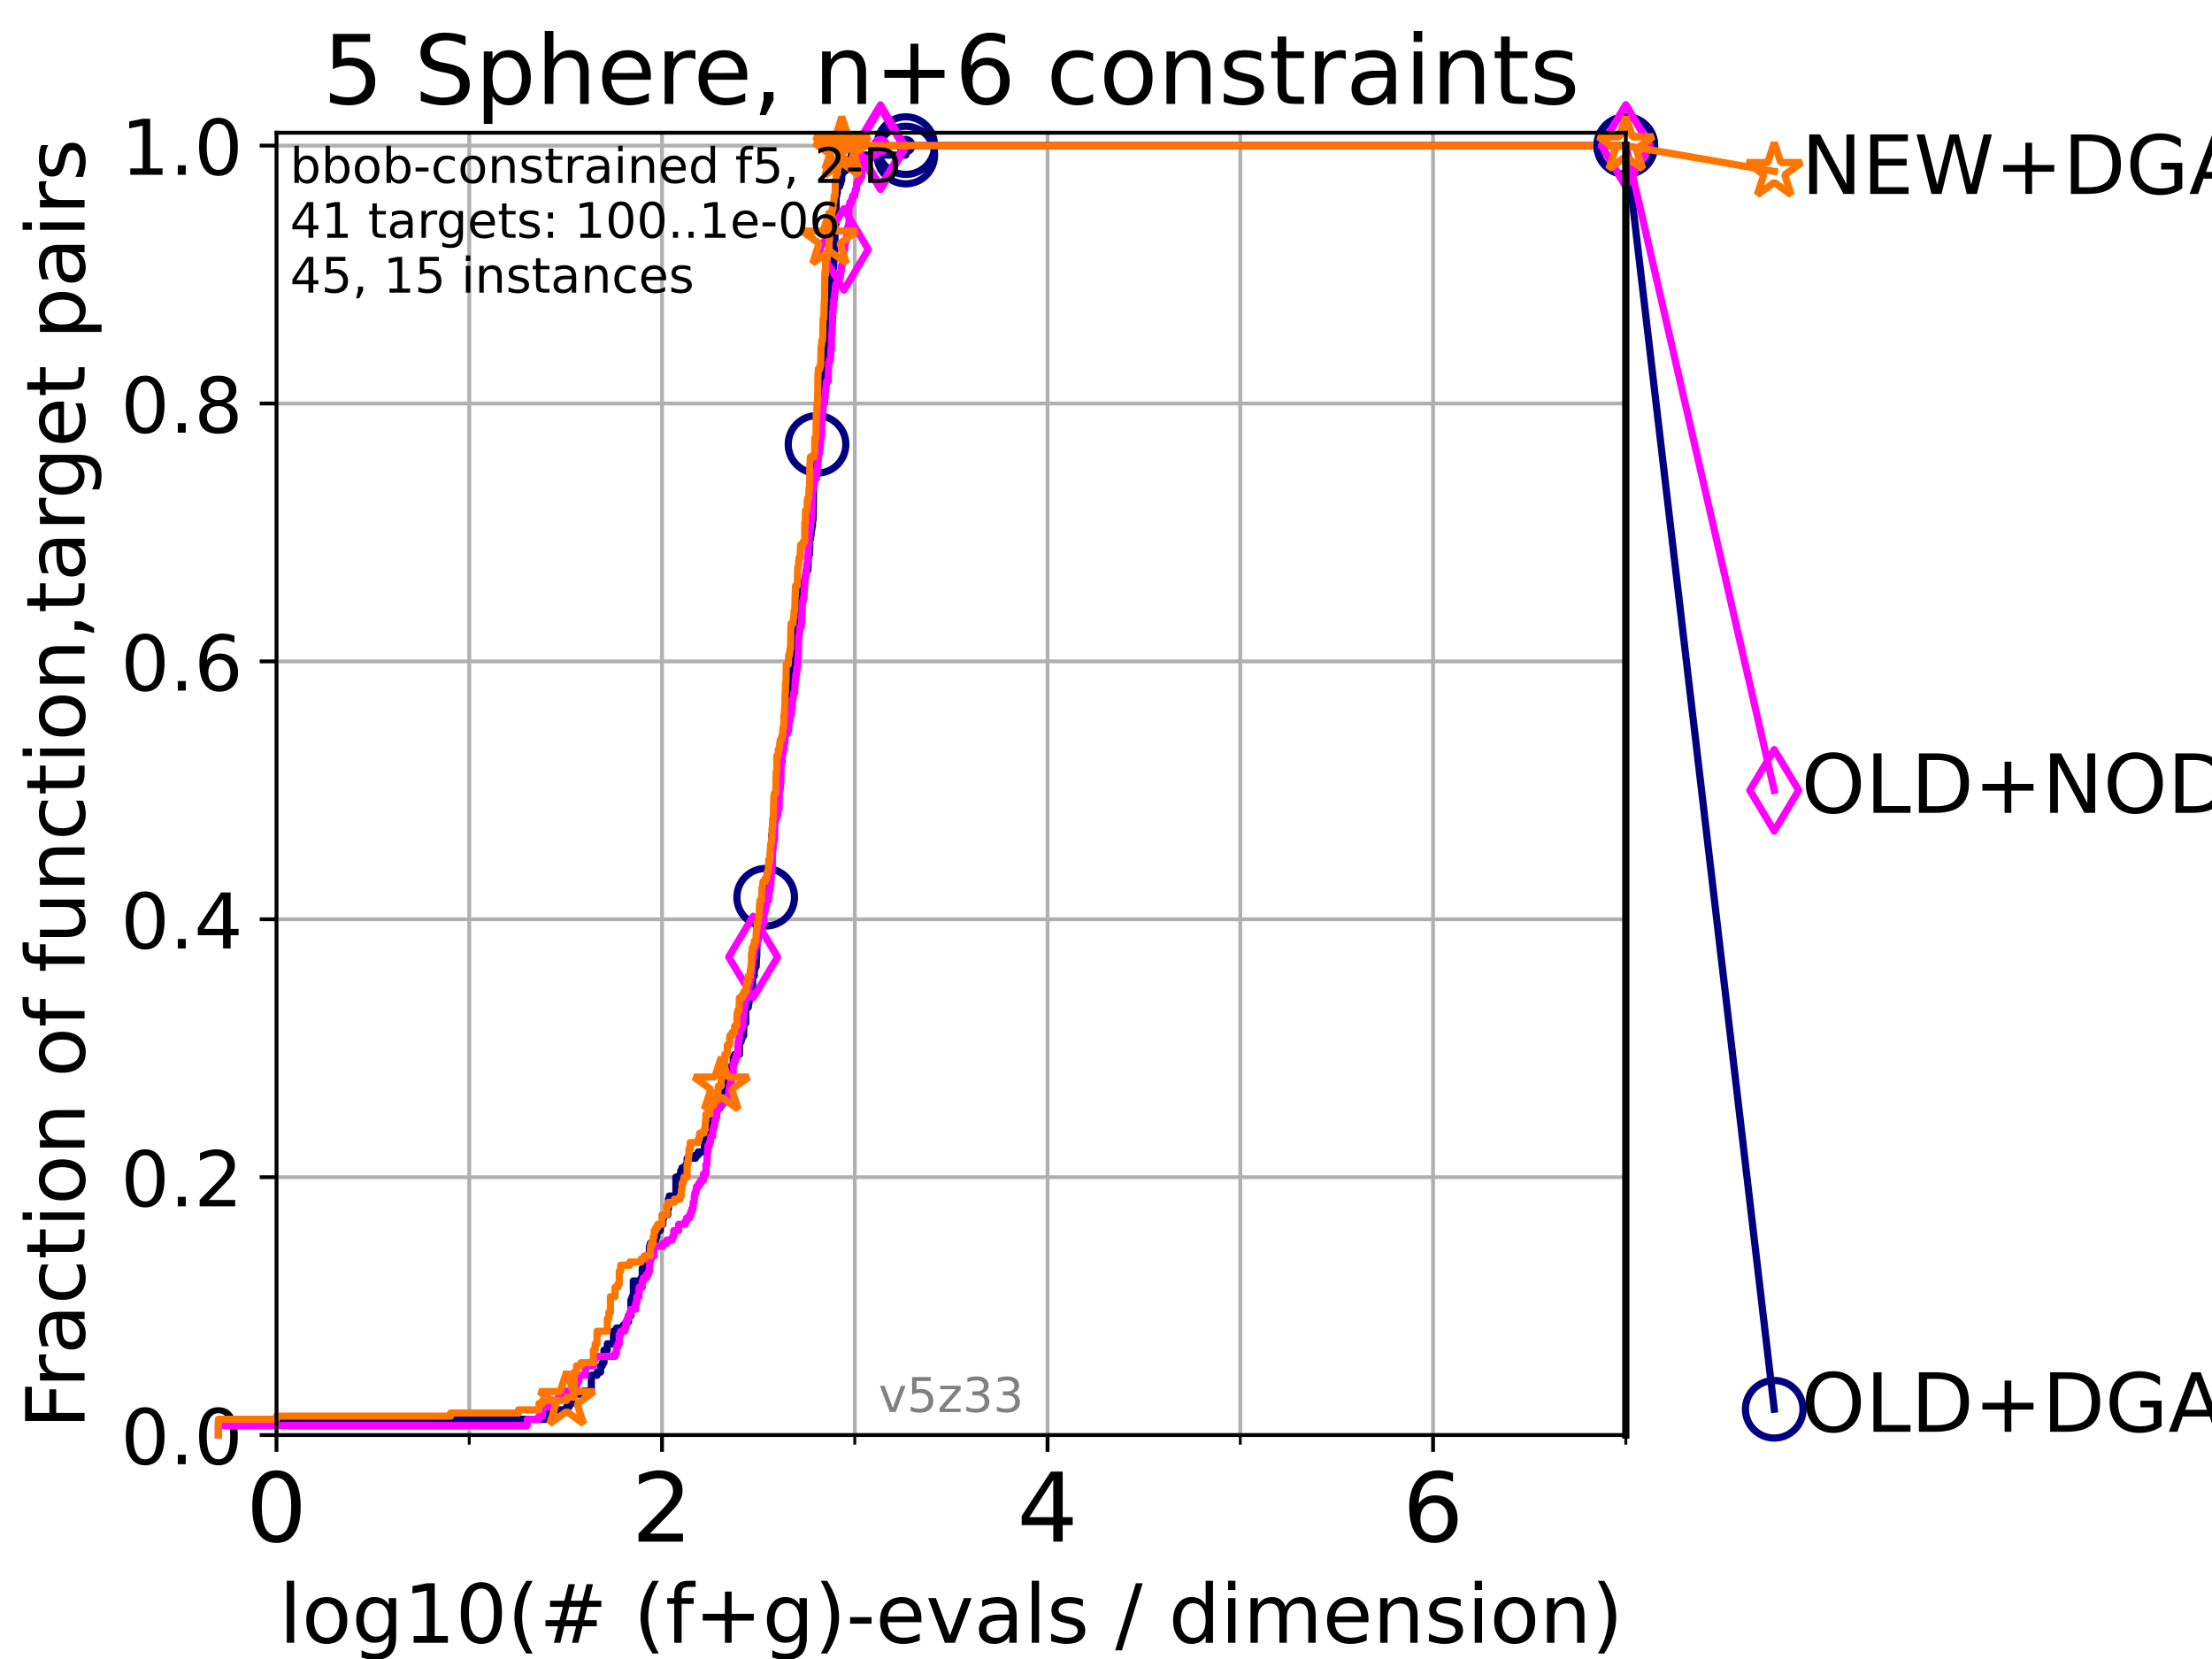 <?xml version="1.0" encoding="utf-8" standalone="no"?>
<!DOCTYPE svg PUBLIC "-//W3C//DTD SVG 1.1//EN"
  "http://www.w3.org/Graphics/SVG/1.1/DTD/svg11.dtd">
<!-- Created with matplotlib (https://matplotlib.org/) -->
<svg height="345.6pt" version="1.1" viewBox="0 0 460.8 345.6" width="460.8pt" xmlns="http://www.w3.org/2000/svg" xmlns:xlink="http://www.w3.org/1999/xlink">
 <defs>
  <style type="text/css">*{stroke-linecap:butt;stroke-linejoin:round;}</style>
 </defs>
 <g id="figure_1">
  <g id="patch_1">
   <path d="M 0 345.6 
L 460.8 345.6 
L 460.8 0 
L 0 0 
z
" style="fill:#ffffff;"/>
  </g>
  <g id="axes_1">
   <g id="patch_2">
    <path d="M 57.6 298.944 
L 338.688 298.944 
L 338.688 27.648 
L 57.6 27.648 
z
" style="fill:#ffffff;"/>
   </g>
   <g id="matplotlib.axis_1">
    <g id="xtick_1">
     <g id="line2d_1">
      <path clip-path="url(#p27904bf910)" d="M 57.6 298.944 
L 57.6 27.648 
" style="fill:none;stroke:#b0b0b0;stroke-linecap:square;stroke-width:0.8;"/>
     </g>
     <g id="line2d_2">
      <defs>
       <path d="M 0 0 
L 0 3.5 
" id="m8e8cefe764" style="stroke:#000000;stroke-width:0.8;"/>
      </defs>
      <g>
       <use style="stroke:#000000;stroke-width:0.8;" x="57.6" xlink:href="#m8e8cefe764" y="298.944"/>
      </g>
     </g>
     <g id="text_1">
      <!-- 0 -->
      <g transform="translate(51.237 321.141)scale(0.2 -0.2)">
       <defs>
        <path d="M 31.781 66.406 
Q 24.172 66.406 20.328 58.906 
Q 16.5 51.422 16.5 36.375 
Q 16.5 21.391 20.328 13.891 
Q 24.172 6.391 31.781 6.391 
Q 39.453 6.391 43.281 13.891 
Q 47.125 21.391 47.125 36.375 
Q 47.125 51.422 43.281 58.906 
Q 39.453 66.406 31.781 66.406 
z
M 31.781 74.219 
Q 44.047 74.219 50.516 64.516 
Q 56.984 54.828 56.984 36.375 
Q 56.984 17.969 50.516 8.266 
Q 44.047 -1.422 31.781 -1.422 
Q 19.531 -1.422 13.062 8.266 
Q 6.594 17.969 6.594 36.375 
Q 6.594 54.828 13.062 64.516 
Q 19.531 74.219 31.781 74.219 
z
" id="DejaVuSans-48"/>
       </defs>
       <use xlink:href="#DejaVuSans-48"/>
      </g>
     </g>
    </g>
    <g id="xtick_2">
     <g id="line2d_3">
      <path clip-path="url(#p27904bf910)" d="M 137.911 298.944 
L 137.911 27.648 
" style="fill:none;stroke:#b0b0b0;stroke-linecap:square;stroke-width:0.8;"/>
     </g>
     <g id="line2d_4">
      <g>
       <use style="stroke:#000000;stroke-width:0.8;" x="137.911" xlink:href="#m8e8cefe764" y="298.944"/>
      </g>
     </g>
     <g id="text_2">
      <!-- 2 -->
      <g transform="translate(131.548 321.141)scale(0.2 -0.2)">
       <defs>
        <path d="M 19.188 8.297 
L 53.609 8.297 
L 53.609 0 
L 7.328 0 
L 7.328 8.297 
Q 12.938 14.109 22.625 23.891 
Q 32.328 33.688 34.812 36.531 
Q 39.547 41.844 41.422 45.531 
Q 43.312 49.219 43.312 52.781 
Q 43.312 58.594 39.234 62.25 
Q 35.156 65.922 28.609 65.922 
Q 23.969 65.922 18.812 64.312 
Q 13.672 62.703 7.812 59.422 
L 7.812 69.391 
Q 13.766 71.781 18.938 73 
Q 24.125 74.219 28.422 74.219 
Q 39.75 74.219 46.484 68.547 
Q 53.219 62.891 53.219 53.422 
Q 53.219 48.922 51.531 44.891 
Q 49.859 40.875 45.406 35.406 
Q 44.188 33.984 37.641 27.219 
Q 31.109 20.453 19.188 8.297 
z
" id="DejaVuSans-50"/>
       </defs>
       <use xlink:href="#DejaVuSans-50"/>
      </g>
     </g>
    </g>
    <g id="xtick_3">
     <g id="line2d_5">
      <path clip-path="url(#p27904bf910)" d="M 218.222 298.944 
L 218.222 27.648 
" style="fill:none;stroke:#b0b0b0;stroke-linecap:square;stroke-width:0.8;"/>
     </g>
     <g id="line2d_6">
      <g>
       <use style="stroke:#000000;stroke-width:0.8;" x="218.222" xlink:href="#m8e8cefe764" y="298.944"/>
      </g>
     </g>
     <g id="text_3">
      <!-- 4 -->
      <g transform="translate(211.859 321.141)scale(0.2 -0.2)">
       <defs>
        <path d="M 37.797 64.312 
L 12.891 25.391 
L 37.797 25.391 
z
M 35.203 72.906 
L 47.609 72.906 
L 47.609 25.391 
L 58.016 25.391 
L 58.016 17.188 
L 47.609 17.188 
L 47.609 0 
L 37.797 0 
L 37.797 17.188 
L 4.891 17.188 
L 4.891 26.703 
z
" id="DejaVuSans-52"/>
       </defs>
       <use xlink:href="#DejaVuSans-52"/>
      </g>
     </g>
    </g>
    <g id="xtick_4">
     <g id="line2d_7">
      <path clip-path="url(#p27904bf910)" d="M 298.533 298.944 
L 298.533 27.648 
" style="fill:none;stroke:#b0b0b0;stroke-linecap:square;stroke-width:0.8;"/>
     </g>
     <g id="line2d_8">
      <g>
       <use style="stroke:#000000;stroke-width:0.8;" x="298.533" xlink:href="#m8e8cefe764" y="298.944"/>
      </g>
     </g>
     <g id="text_4">
      <!-- 6 -->
      <g transform="translate(292.17 321.141)scale(0.2 -0.2)">
       <defs>
        <path d="M 33.016 40.375 
Q 26.375 40.375 22.484 35.828 
Q 18.609 31.297 18.609 23.391 
Q 18.609 15.531 22.484 10.953 
Q 26.375 6.391 33.016 6.391 
Q 39.656 6.391 43.531 10.953 
Q 47.406 15.531 47.406 23.391 
Q 47.406 31.297 43.531 35.828 
Q 39.656 40.375 33.016 40.375 
z
M 52.594 71.297 
L 52.594 62.312 
Q 48.875 64.062 45.094 64.984 
Q 41.312 65.922 37.594 65.922 
Q 27.828 65.922 22.672 59.328 
Q 17.531 52.734 16.797 39.406 
Q 19.672 43.656 24.016 45.922 
Q 28.375 48.188 33.594 48.188 
Q 44.578 48.188 50.953 41.516 
Q 57.328 34.859 57.328 23.391 
Q 57.328 12.156 50.688 5.359 
Q 44.047 -1.422 33.016 -1.422 
Q 20.359 -1.422 13.672 8.266 
Q 6.984 17.969 6.984 36.375 
Q 6.984 53.656 15.188 63.938 
Q 23.391 74.219 37.203 74.219 
Q 40.922 74.219 44.703 73.484 
Q 48.484 72.75 52.594 71.297 
z
" id="DejaVuSans-54"/>
       </defs>
       <use xlink:href="#DejaVuSans-54"/>
      </g>
     </g>
    </g>
    <g id="xtick_5">
     <g id="line2d_9">
      <path clip-path="url(#p27904bf910)" d="M 97.755 298.944 
L 97.755 27.648 
" style="fill:none;stroke:#b0b0b0;stroke-linecap:square;stroke-width:0.8;"/>
     </g>
     <g id="line2d_10">
      <defs>
       <path d="M 0 0 
L 0 2 
" id="m9c40e6c1eb" style="stroke:#000000;stroke-width:0.6;"/>
      </defs>
      <g>
       <use style="stroke:#000000;stroke-width:0.6;" x="97.755" xlink:href="#m9c40e6c1eb" y="298.944"/>
      </g>
     </g>
    </g>
    <g id="xtick_6">
     <g id="line2d_11">
      <path clip-path="url(#p27904bf910)" d="M 178.066 298.944 
L 178.066 27.648 
" style="fill:none;stroke:#b0b0b0;stroke-linecap:square;stroke-width:0.8;"/>
     </g>
     <g id="line2d_12">
      <g>
       <use style="stroke:#000000;stroke-width:0.6;" x="178.066" xlink:href="#m9c40e6c1eb" y="298.944"/>
      </g>
     </g>
    </g>
    <g id="xtick_7">
     <g id="line2d_13">
      <path clip-path="url(#p27904bf910)" d="M 258.377 298.944 
L 258.377 27.648 
" style="fill:none;stroke:#b0b0b0;stroke-linecap:square;stroke-width:0.8;"/>
     </g>
     <g id="line2d_14">
      <g>
       <use style="stroke:#000000;stroke-width:0.6;" x="258.377" xlink:href="#m9c40e6c1eb" y="298.944"/>
      </g>
     </g>
    </g>
    <g id="xtick_8">
     <g id="line2d_15">
      <path clip-path="url(#p27904bf910)" d="M 338.688 298.944 
L 338.688 27.648 
" style="fill:none;stroke:#b0b0b0;stroke-linecap:square;stroke-width:0.8;"/>
     </g>
     <g id="line2d_16">
      <g>
       <use style="stroke:#000000;stroke-width:0.6;" x="338.688" xlink:href="#m9c40e6c1eb" y="298.944"/>
      </g>
     </g>
    </g>
    <g id="text_5">
     <!-- log10(# (f+g)-evals / dimension) -->
     <g transform="translate(58.145 342.218)scale(0.17 -0.17)">
      <defs>
       <path d="M 9.422 75.984 
L 18.406 75.984 
L 18.406 0 
L 9.422 0 
z
" id="DejaVuSans-108"/>
       <path d="M 30.609 48.391 
Q 23.391 48.391 19.188 42.75 
Q 14.984 37.109 14.984 27.297 
Q 14.984 17.484 19.156 11.844 
Q 23.344 6.203 30.609 6.203 
Q 37.797 6.203 41.984 11.859 
Q 46.188 17.531 46.188 27.297 
Q 46.188 37.016 41.984 42.703 
Q 37.797 48.391 30.609 48.391 
z
M 30.609 56 
Q 42.328 56 49.016 48.375 
Q 55.719 40.766 55.719 27.297 
Q 55.719 13.875 49.016 6.219 
Q 42.328 -1.422 30.609 -1.422 
Q 18.844 -1.422 12.172 6.219 
Q 5.516 13.875 5.516 27.297 
Q 5.516 40.766 12.172 48.375 
Q 18.844 56 30.609 56 
z
" id="DejaVuSans-111"/>
       <path d="M 45.406 27.984 
Q 45.406 37.75 41.375 43.109 
Q 37.359 48.484 30.078 48.484 
Q 22.859 48.484 18.828 43.109 
Q 14.797 37.75 14.797 27.984 
Q 14.797 18.266 18.828 12.891 
Q 22.859 7.516 30.078 7.516 
Q 37.359 7.516 41.375 12.891 
Q 45.406 18.266 45.406 27.984 
z
M 54.391 6.781 
Q 54.391 -7.172 48.188 -13.984 
Q 42 -20.797 29.203 -20.797 
Q 24.469 -20.797 20.266 -20.094 
Q 16.062 -19.391 12.109 -17.922 
L 12.109 -9.188 
Q 16.062 -11.328 19.922 -12.344 
Q 23.781 -13.375 27.781 -13.375 
Q 36.625 -13.375 41.016 -8.766 
Q 45.406 -4.156 45.406 5.172 
L 45.406 9.625 
Q 42.625 4.781 38.281 2.391 
Q 33.938 0 27.875 0 
Q 17.828 0 11.672 7.656 
Q 5.516 15.328 5.516 27.984 
Q 5.516 40.672 11.672 48.328 
Q 17.828 56 27.875 56 
Q 33.938 56 38.281 53.609 
Q 42.625 51.219 45.406 46.391 
L 45.406 54.688 
L 54.391 54.688 
z
" id="DejaVuSans-103"/>
       <path d="M 12.406 8.297 
L 28.516 8.297 
L 28.516 63.922 
L 10.984 60.406 
L 10.984 69.391 
L 28.422 72.906 
L 38.281 72.906 
L 38.281 8.297 
L 54.391 8.297 
L 54.391 0 
L 12.406 0 
z
" id="DejaVuSans-49"/>
       <path d="M 31 75.875 
Q 24.469 64.656 21.281 53.656 
Q 18.109 42.672 18.109 31.391 
Q 18.109 20.125 21.312 9.062 
Q 24.516 -2 31 -13.188 
L 23.188 -13.188 
Q 15.875 -1.703 12.234 9.375 
Q 8.594 20.453 8.594 31.391 
Q 8.594 42.281 12.203 53.312 
Q 15.828 64.359 23.188 75.875 
z
" id="DejaVuSans-40"/>
       <path d="M 51.125 44 
L 36.922 44 
L 32.812 27.688 
L 47.125 27.688 
z
M 43.797 71.781 
L 38.719 51.516 
L 52.984 51.516 
L 58.109 71.781 
L 65.922 71.781 
L 60.891 51.516 
L 76.125 51.516 
L 76.125 44 
L 58.984 44 
L 54.984 27.688 
L 70.516 27.688 
L 70.516 20.219 
L 53.078 20.219 
L 48 0 
L 40.188 0 
L 45.219 20.219 
L 30.906 20.219 
L 25.875 0 
L 18.016 0 
L 23.094 20.219 
L 7.719 20.219 
L 7.719 27.688 
L 24.906 27.688 
L 29 44 
L 13.281 44 
L 13.281 51.516 
L 30.906 51.516 
L 35.891 71.781 
z
" id="DejaVuSans-35"/>
       <path id="DejaVuSans-32"/>
       <path d="M 37.109 75.984 
L 37.109 68.5 
L 28.516 68.5 
Q 23.688 68.5 21.797 66.547 
Q 19.922 64.594 19.922 59.516 
L 19.922 54.688 
L 34.719 54.688 
L 34.719 47.703 
L 19.922 47.703 
L 19.922 0 
L 10.891 0 
L 10.891 47.703 
L 2.297 47.703 
L 2.297 54.688 
L 10.891 54.688 
L 10.891 58.5 
Q 10.891 67.625 15.141 71.797 
Q 19.391 75.984 28.609 75.984 
z
" id="DejaVuSans-102"/>
       <path d="M 46 62.703 
L 46 35.5 
L 73.188 35.5 
L 73.188 27.203 
L 46 27.203 
L 46 0 
L 37.797 0 
L 37.797 27.203 
L 10.594 27.203 
L 10.594 35.5 
L 37.797 35.5 
L 37.797 62.703 
z
" id="DejaVuSans-43"/>
       <path d="M 8.016 75.875 
L 15.828 75.875 
Q 23.141 64.359 26.781 53.312 
Q 30.422 42.281 30.422 31.391 
Q 30.422 20.453 26.781 9.375 
Q 23.141 -1.703 15.828 -13.188 
L 8.016 -13.188 
Q 14.5 -2 17.703 9.062 
Q 20.906 20.125 20.906 31.391 
Q 20.906 42.672 17.703 53.656 
Q 14.5 64.656 8.016 75.875 
z
" id="DejaVuSans-41"/>
       <path d="M 4.891 31.391 
L 31.203 31.391 
L 31.203 23.391 
L 4.891 23.391 
z
" id="DejaVuSans-45"/>
       <path d="M 56.203 29.594 
L 56.203 25.203 
L 14.891 25.203 
Q 15.484 15.922 20.484 11.062 
Q 25.484 6.203 34.422 6.203 
Q 39.594 6.203 44.453 7.469 
Q 49.312 8.734 54.109 11.281 
L 54.109 2.781 
Q 49.266 0.734 44.188 -0.344 
Q 39.109 -1.422 33.891 -1.422 
Q 20.797 -1.422 13.156 6.188 
Q 5.516 13.812 5.516 26.812 
Q 5.516 40.234 12.766 48.109 
Q 20.016 56 32.328 56 
Q 43.359 56 49.781 48.891 
Q 56.203 41.797 56.203 29.594 
z
M 47.219 32.234 
Q 47.125 39.594 43.094 43.984 
Q 39.062 48.391 32.422 48.391 
Q 24.906 48.391 20.391 44.141 
Q 15.875 39.891 15.188 32.172 
z
" id="DejaVuSans-101"/>
       <path d="M 2.984 54.688 
L 12.5 54.688 
L 29.594 8.797 
L 46.688 54.688 
L 56.203 54.688 
L 35.688 0 
L 23.484 0 
z
" id="DejaVuSans-118"/>
       <path d="M 34.281 27.484 
Q 23.391 27.484 19.188 25 
Q 14.984 22.516 14.984 16.5 
Q 14.984 11.719 18.141 8.906 
Q 21.297 6.109 26.703 6.109 
Q 34.188 6.109 38.703 11.406 
Q 43.219 16.703 43.219 25.484 
L 43.219 27.484 
z
M 52.203 31.203 
L 52.203 0 
L 43.219 0 
L 43.219 8.297 
Q 40.141 3.328 35.547 0.953 
Q 30.953 -1.422 24.312 -1.422 
Q 15.922 -1.422 10.953 3.297 
Q 6 8.016 6 15.922 
Q 6 25.141 12.172 29.828 
Q 18.359 34.516 30.609 34.516 
L 43.219 34.516 
L 43.219 35.406 
Q 43.219 41.609 39.141 45 
Q 35.062 48.391 27.688 48.391 
Q 23 48.391 18.547 47.266 
Q 14.109 46.141 10.016 43.891 
L 10.016 52.203 
Q 14.938 54.109 19.578 55.047 
Q 24.219 56 28.609 56 
Q 40.484 56 46.344 49.844 
Q 52.203 43.703 52.203 31.203 
z
" id="DejaVuSans-97"/>
       <path d="M 44.281 53.078 
L 44.281 44.578 
Q 40.484 46.531 36.375 47.5 
Q 32.281 48.484 27.875 48.484 
Q 21.188 48.484 17.844 46.438 
Q 14.5 44.391 14.5 40.281 
Q 14.5 37.156 16.891 35.375 
Q 19.281 33.594 26.516 31.984 
L 29.594 31.297 
Q 39.156 29.25 43.188 25.516 
Q 47.219 21.781 47.219 15.094 
Q 47.219 7.469 41.188 3.016 
Q 35.156 -1.422 24.609 -1.422 
Q 20.219 -1.422 15.453 -0.562 
Q 10.688 0.297 5.422 2 
L 5.422 11.281 
Q 10.406 8.688 15.234 7.391 
Q 20.062 6.109 24.812 6.109 
Q 31.156 6.109 34.562 8.281 
Q 37.984 10.453 37.984 14.406 
Q 37.984 18.062 35.516 20.016 
Q 33.062 21.969 24.703 23.781 
L 21.578 24.516 
Q 13.234 26.266 9.516 29.906 
Q 5.812 33.547 5.812 39.891 
Q 5.812 47.609 11.281 51.797 
Q 16.75 56 26.812 56 
Q 31.781 56 36.172 55.266 
Q 40.578 54.547 44.281 53.078 
z
" id="DejaVuSans-115"/>
       <path d="M 25.391 72.906 
L 33.688 72.906 
L 8.297 -9.281 
L 0 -9.281 
z
" id="DejaVuSans-47"/>
       <path d="M 45.406 46.391 
L 45.406 75.984 
L 54.391 75.984 
L 54.391 0 
L 45.406 0 
L 45.406 8.203 
Q 42.578 3.328 38.25 0.953 
Q 33.938 -1.422 27.875 -1.422 
Q 17.969 -1.422 11.734 6.484 
Q 5.516 14.406 5.516 27.297 
Q 5.516 40.188 11.734 48.094 
Q 17.969 56 27.875 56 
Q 33.938 56 38.25 53.625 
Q 42.578 51.266 45.406 46.391 
z
M 14.797 27.297 
Q 14.797 17.391 18.875 11.75 
Q 22.953 6.109 30.078 6.109 
Q 37.203 6.109 41.297 11.75 
Q 45.406 17.391 45.406 27.297 
Q 45.406 37.203 41.297 42.844 
Q 37.203 48.484 30.078 48.484 
Q 22.953 48.484 18.875 42.844 
Q 14.797 37.203 14.797 27.297 
z
" id="DejaVuSans-100"/>
       <path d="M 9.422 54.688 
L 18.406 54.688 
L 18.406 0 
L 9.422 0 
z
M 9.422 75.984 
L 18.406 75.984 
L 18.406 64.594 
L 9.422 64.594 
z
" id="DejaVuSans-105"/>
       <path d="M 52 44.188 
Q 55.375 50.25 60.062 53.125 
Q 64.75 56 71.094 56 
Q 79.641 56 84.281 50.016 
Q 88.922 44.047 88.922 33.016 
L 88.922 0 
L 79.891 0 
L 79.891 32.719 
Q 79.891 40.578 77.094 44.375 
Q 74.312 48.188 68.609 48.188 
Q 61.625 48.188 57.562 43.547 
Q 53.516 38.922 53.516 30.906 
L 53.516 0 
L 44.484 0 
L 44.484 32.719 
Q 44.484 40.625 41.703 44.406 
Q 38.922 48.188 33.109 48.188 
Q 26.219 48.188 22.156 43.531 
Q 18.109 38.875 18.109 30.906 
L 18.109 0 
L 9.078 0 
L 9.078 54.688 
L 18.109 54.688 
L 18.109 46.188 
Q 21.188 51.219 25.484 53.609 
Q 29.781 56 35.688 56 
Q 41.656 56 45.828 52.969 
Q 50 49.953 52 44.188 
z
" id="DejaVuSans-109"/>
       <path d="M 54.891 33.016 
L 54.891 0 
L 45.906 0 
L 45.906 32.719 
Q 45.906 40.484 42.875 44.328 
Q 39.844 48.188 33.797 48.188 
Q 26.516 48.188 22.312 43.547 
Q 18.109 38.922 18.109 30.906 
L 18.109 0 
L 9.078 0 
L 9.078 54.688 
L 18.109 54.688 
L 18.109 46.188 
Q 21.344 51.125 25.703 53.562 
Q 30.078 56 35.797 56 
Q 45.219 56 50.047 50.172 
Q 54.891 44.344 54.891 33.016 
z
" id="DejaVuSans-110"/>
      </defs>
      <use xlink:href="#DejaVuSans-108"/>
      <use x="27.783" xlink:href="#DejaVuSans-111"/>
      <use x="88.965" xlink:href="#DejaVuSans-103"/>
      <use x="152.441" xlink:href="#DejaVuSans-49"/>
      <use x="216.064" xlink:href="#DejaVuSans-48"/>
      <use x="279.688" xlink:href="#DejaVuSans-40"/>
      <use x="318.701" xlink:href="#DejaVuSans-35"/>
      <use x="402.49" xlink:href="#DejaVuSans-32"/>
      <use x="434.277" xlink:href="#DejaVuSans-40"/>
      <use x="473.291" xlink:href="#DejaVuSans-102"/>
      <use x="508.496" xlink:href="#DejaVuSans-43"/>
      <use x="592.285" xlink:href="#DejaVuSans-103"/>
      <use x="655.762" xlink:href="#DejaVuSans-41"/>
      <use x="694.775" xlink:href="#DejaVuSans-45"/>
      <use x="730.859" xlink:href="#DejaVuSans-101"/>
      <use x="792.383" xlink:href="#DejaVuSans-118"/>
      <use x="851.562" xlink:href="#DejaVuSans-97"/>
      <use x="912.842" xlink:href="#DejaVuSans-108"/>
      <use x="940.625" xlink:href="#DejaVuSans-115"/>
      <use x="992.725" xlink:href="#DejaVuSans-32"/>
      <use x="1024.512" xlink:href="#DejaVuSans-47"/>
      <use x="1058.203" xlink:href="#DejaVuSans-32"/>
      <use x="1089.99" xlink:href="#DejaVuSans-100"/>
      <use x="1153.467" xlink:href="#DejaVuSans-105"/>
      <use x="1181.25" xlink:href="#DejaVuSans-109"/>
      <use x="1278.662" xlink:href="#DejaVuSans-101"/>
      <use x="1340.186" xlink:href="#DejaVuSans-110"/>
      <use x="1403.564" xlink:href="#DejaVuSans-115"/>
      <use x="1455.664" xlink:href="#DejaVuSans-105"/>
      <use x="1483.447" xlink:href="#DejaVuSans-111"/>
      <use x="1544.629" xlink:href="#DejaVuSans-110"/>
      <use x="1608.008" xlink:href="#DejaVuSans-41"/>
     </g>
    </g>
   </g>
   <g id="matplotlib.axis_2">
    <g id="ytick_1">
     <g id="line2d_17">
      <path clip-path="url(#p27904bf910)" d="M 57.6 298.944 
L 338.688 298.944 
" style="fill:none;stroke:#b0b0b0;stroke-linecap:square;stroke-width:0.8;"/>
     </g>
     <g id="line2d_18">
      <defs>
       <path d="M 0 0 
L -3.5 0 
" id="m2405cd8a84" style="stroke:#000000;stroke-width:0.8;"/>
      </defs>
      <g>
       <use style="stroke:#000000;stroke-width:0.8;" x="57.6" xlink:href="#m2405cd8a84" y="298.944"/>
      </g>
     </g>
     <g id="text_6">
      <!-- 0.0 -->
      <g transform="translate(25.155 305.023)scale(0.16 -0.16)">
       <defs>
        <path d="M 10.688 12.406 
L 21 12.406 
L 21 0 
L 10.688 0 
z
" id="DejaVuSans-46"/>
       </defs>
       <use xlink:href="#DejaVuSans-48"/>
       <use x="63.623" xlink:href="#DejaVuSans-46"/>
       <use x="95.41" xlink:href="#DejaVuSans-48"/>
      </g>
     </g>
    </g>
    <g id="ytick_2">
     <g id="line2d_19">
      <path clip-path="url(#p27904bf910)" d="M 57.6 245.222 
L 338.688 245.222 
" style="fill:none;stroke:#b0b0b0;stroke-linecap:square;stroke-width:0.8;"/>
     </g>
     <g id="line2d_20">
      <g>
       <use style="stroke:#000000;stroke-width:0.8;" x="57.6" xlink:href="#m2405cd8a84" y="245.222"/>
      </g>
     </g>
     <g id="text_7">
      <!-- 0.2 -->
      <g transform="translate(25.155 251.301)scale(0.16 -0.16)">
       <use xlink:href="#DejaVuSans-48"/>
       <use x="63.623" xlink:href="#DejaVuSans-46"/>
       <use x="95.41" xlink:href="#DejaVuSans-50"/>
      </g>
     </g>
    </g>
    <g id="ytick_3">
     <g id="line2d_21">
      <path clip-path="url(#p27904bf910)" d="M 57.6 191.5 
L 338.688 191.5 
" style="fill:none;stroke:#b0b0b0;stroke-linecap:square;stroke-width:0.8;"/>
     </g>
     <g id="line2d_22">
      <g>
       <use style="stroke:#000000;stroke-width:0.8;" x="57.6" xlink:href="#m2405cd8a84" y="191.5"/>
      </g>
     </g>
     <g id="text_8">
      <!-- 0.4 -->
      <g transform="translate(25.155 197.579)scale(0.16 -0.16)">
       <use xlink:href="#DejaVuSans-48"/>
       <use x="63.623" xlink:href="#DejaVuSans-46"/>
       <use x="95.41" xlink:href="#DejaVuSans-52"/>
      </g>
     </g>
    </g>
    <g id="ytick_4">
     <g id="line2d_23">
      <path clip-path="url(#p27904bf910)" d="M 57.6 137.778 
L 338.688 137.778 
" style="fill:none;stroke:#b0b0b0;stroke-linecap:square;stroke-width:0.8;"/>
     </g>
     <g id="line2d_24">
      <g>
       <use style="stroke:#000000;stroke-width:0.8;" x="57.6" xlink:href="#m2405cd8a84" y="137.778"/>
      </g>
     </g>
     <g id="text_9">
      <!-- 0.6 -->
      <g transform="translate(25.155 143.857)scale(0.16 -0.16)">
       <use xlink:href="#DejaVuSans-48"/>
       <use x="63.623" xlink:href="#DejaVuSans-46"/>
       <use x="95.41" xlink:href="#DejaVuSans-54"/>
      </g>
     </g>
    </g>
    <g id="ytick_5">
     <g id="line2d_25">
      <path clip-path="url(#p27904bf910)" d="M 57.6 84.056 
L 338.688 84.056 
" style="fill:none;stroke:#b0b0b0;stroke-linecap:square;stroke-width:0.8;"/>
     </g>
     <g id="line2d_26">
      <g>
       <use style="stroke:#000000;stroke-width:0.8;" x="57.6" xlink:href="#m2405cd8a84" y="84.056"/>
      </g>
     </g>
     <g id="text_10">
      <!-- 0.8 -->
      <g transform="translate(25.155 90.135)scale(0.16 -0.16)">
       <defs>
        <path d="M 31.781 34.625 
Q 24.75 34.625 20.719 30.859 
Q 16.703 27.094 16.703 20.516 
Q 16.703 13.922 20.719 10.156 
Q 24.75 6.391 31.781 6.391 
Q 38.812 6.391 42.859 10.172 
Q 46.922 13.969 46.922 20.516 
Q 46.922 27.094 42.891 30.859 
Q 38.875 34.625 31.781 34.625 
z
M 21.922 38.812 
Q 15.578 40.375 12.031 44.719 
Q 8.5 49.078 8.5 55.328 
Q 8.5 64.062 14.719 69.141 
Q 20.953 74.219 31.781 74.219 
Q 42.672 74.219 48.875 69.141 
Q 55.078 64.062 55.078 55.328 
Q 55.078 49.078 51.531 44.719 
Q 48 40.375 41.703 38.812 
Q 48.828 37.156 52.797 32.312 
Q 56.781 27.484 56.781 20.516 
Q 56.781 9.906 50.312 4.234 
Q 43.844 -1.422 31.781 -1.422 
Q 19.734 -1.422 13.25 4.234 
Q 6.781 9.906 6.781 20.516 
Q 6.781 27.484 10.781 32.312 
Q 14.797 37.156 21.922 38.812 
z
M 18.312 54.391 
Q 18.312 48.734 21.844 45.562 
Q 25.391 42.391 31.781 42.391 
Q 38.141 42.391 41.719 45.562 
Q 45.312 48.734 45.312 54.391 
Q 45.312 60.062 41.719 63.234 
Q 38.141 66.406 31.781 66.406 
Q 25.391 66.406 21.844 63.234 
Q 18.312 60.062 18.312 54.391 
z
" id="DejaVuSans-56"/>
       </defs>
       <use xlink:href="#DejaVuSans-48"/>
       <use x="63.623" xlink:href="#DejaVuSans-46"/>
       <use x="95.41" xlink:href="#DejaVuSans-56"/>
      </g>
     </g>
    </g>
    <g id="ytick_6">
     <g id="line2d_27">
      <path clip-path="url(#p27904bf910)" d="M 57.6 30.334 
L 338.688 30.334 
" style="fill:none;stroke:#b0b0b0;stroke-linecap:square;stroke-width:0.8;"/>
     </g>
     <g id="line2d_28">
      <g>
       <use style="stroke:#000000;stroke-width:0.8;" x="57.6" xlink:href="#m2405cd8a84" y="30.334"/>
      </g>
     </g>
     <g id="text_11">
      <!-- 1.0 -->
      <g transform="translate(25.155 36.413)scale(0.16 -0.16)">
       <use xlink:href="#DejaVuSans-49"/>
       <use x="63.623" xlink:href="#DejaVuSans-46"/>
       <use x="95.41" xlink:href="#DejaVuSans-48"/>
      </g>
     </g>
    </g>
    <g id="text_12">
     <!-- Fraction of function,target pairs -->
     <g transform="translate(17.62 297.681)rotate(-90)scale(0.17 -0.17)">
      <defs>
       <path d="M 9.812 72.906 
L 51.703 72.906 
L 51.703 64.594 
L 19.672 64.594 
L 19.672 43.109 
L 48.578 43.109 
L 48.578 34.812 
L 19.672 34.812 
L 19.672 0 
L 9.812 0 
z
" id="DejaVuSans-70"/>
       <path d="M 41.109 46.297 
Q 39.594 47.172 37.812 47.578 
Q 36.031 48 33.891 48 
Q 26.266 48 22.188 43.047 
Q 18.109 38.094 18.109 28.812 
L 18.109 0 
L 9.078 0 
L 9.078 54.688 
L 18.109 54.688 
L 18.109 46.188 
Q 20.953 51.172 25.484 53.578 
Q 30.031 56 36.531 56 
Q 37.453 56 38.578 55.875 
Q 39.703 55.766 41.062 55.516 
z
" id="DejaVuSans-114"/>
       <path d="M 48.781 52.594 
L 48.781 44.188 
Q 44.969 46.297 41.141 47.344 
Q 37.312 48.391 33.406 48.391 
Q 24.656 48.391 19.812 42.844 
Q 14.984 37.312 14.984 27.297 
Q 14.984 17.281 19.812 11.734 
Q 24.656 6.203 33.406 6.203 
Q 37.312 6.203 41.141 7.25 
Q 44.969 8.297 48.781 10.406 
L 48.781 2.094 
Q 45.016 0.344 40.984 -0.531 
Q 36.969 -1.422 32.422 -1.422 
Q 20.062 -1.422 12.781 6.344 
Q 5.516 14.109 5.516 27.297 
Q 5.516 40.672 12.859 48.328 
Q 20.219 56 33.016 56 
Q 37.156 56 41.109 55.141 
Q 45.062 54.297 48.781 52.594 
z
" id="DejaVuSans-99"/>
       <path d="M 18.312 70.219 
L 18.312 54.688 
L 36.812 54.688 
L 36.812 47.703 
L 18.312 47.703 
L 18.312 18.016 
Q 18.312 11.328 20.141 9.422 
Q 21.969 7.516 27.594 7.516 
L 36.812 7.516 
L 36.812 0 
L 27.594 0 
Q 17.188 0 13.234 3.875 
Q 9.281 7.766 9.281 18.016 
L 9.281 47.703 
L 2.688 47.703 
L 2.688 54.688 
L 9.281 54.688 
L 9.281 70.219 
z
" id="DejaVuSans-116"/>
       <path d="M 8.5 21.578 
L 8.5 54.688 
L 17.484 54.688 
L 17.484 21.922 
Q 17.484 14.156 20.5 10.266 
Q 23.531 6.391 29.594 6.391 
Q 36.859 6.391 41.078 11.031 
Q 45.312 15.672 45.312 23.688 
L 45.312 54.688 
L 54.297 54.688 
L 54.297 0 
L 45.312 0 
L 45.312 8.406 
Q 42.047 3.422 37.719 1 
Q 33.406 -1.422 27.688 -1.422 
Q 18.266 -1.422 13.375 4.438 
Q 8.5 10.297 8.5 21.578 
z
M 31.109 56 
z
" id="DejaVuSans-117"/>
       <path d="M 11.719 12.406 
L 22.016 12.406 
L 22.016 4 
L 14.016 -11.625 
L 7.719 -11.625 
L 11.719 4 
z
" id="DejaVuSans-44"/>
       <path d="M 18.109 8.203 
L 18.109 -20.797 
L 9.078 -20.797 
L 9.078 54.688 
L 18.109 54.688 
L 18.109 46.391 
Q 20.953 51.266 25.266 53.625 
Q 29.594 56 35.594 56 
Q 45.562 56 51.781 48.094 
Q 58.016 40.188 58.016 27.297 
Q 58.016 14.406 51.781 6.484 
Q 45.562 -1.422 35.594 -1.422 
Q 29.594 -1.422 25.266 0.953 
Q 20.953 3.328 18.109 8.203 
z
M 48.688 27.297 
Q 48.688 37.203 44.609 42.844 
Q 40.531 48.484 33.406 48.484 
Q 26.266 48.484 22.188 42.844 
Q 18.109 37.203 18.109 27.297 
Q 18.109 17.391 22.188 11.75 
Q 26.266 6.109 33.406 6.109 
Q 40.531 6.109 44.609 11.75 
Q 48.688 17.391 48.688 27.297 
z
" id="DejaVuSans-112"/>
      </defs>
      <use xlink:href="#DejaVuSans-70"/>
      <use x="50.27" xlink:href="#DejaVuSans-114"/>
      <use x="91.383" xlink:href="#DejaVuSans-97"/>
      <use x="152.662" xlink:href="#DejaVuSans-99"/>
      <use x="207.643" xlink:href="#DejaVuSans-116"/>
      <use x="246.852" xlink:href="#DejaVuSans-105"/>
      <use x="274.635" xlink:href="#DejaVuSans-111"/>
      <use x="335.816" xlink:href="#DejaVuSans-110"/>
      <use x="399.195" xlink:href="#DejaVuSans-32"/>
      <use x="430.982" xlink:href="#DejaVuSans-111"/>
      <use x="492.164" xlink:href="#DejaVuSans-102"/>
      <use x="527.369" xlink:href="#DejaVuSans-32"/>
      <use x="559.156" xlink:href="#DejaVuSans-102"/>
      <use x="594.361" xlink:href="#DejaVuSans-117"/>
      <use x="657.74" xlink:href="#DejaVuSans-110"/>
      <use x="721.119" xlink:href="#DejaVuSans-99"/>
      <use x="776.1" xlink:href="#DejaVuSans-116"/>
      <use x="815.309" xlink:href="#DejaVuSans-105"/>
      <use x="843.092" xlink:href="#DejaVuSans-111"/>
      <use x="904.273" xlink:href="#DejaVuSans-110"/>
      <use x="967.652" xlink:href="#DejaVuSans-44"/>
      <use x="999.439" xlink:href="#DejaVuSans-116"/>
      <use x="1038.648" xlink:href="#DejaVuSans-97"/>
      <use x="1099.928" xlink:href="#DejaVuSans-114"/>
      <use x="1139.291" xlink:href="#DejaVuSans-103"/>
      <use x="1202.768" xlink:href="#DejaVuSans-101"/>
      <use x="1264.291" xlink:href="#DejaVuSans-116"/>
      <use x="1303.5" xlink:href="#DejaVuSans-32"/>
      <use x="1335.287" xlink:href="#DejaVuSans-112"/>
      <use x="1398.764" xlink:href="#DejaVuSans-97"/>
      <use x="1460.043" xlink:href="#DejaVuSans-105"/>
      <use x="1487.826" xlink:href="#DejaVuSans-114"/>
      <use x="1528.939" xlink:href="#DejaVuSans-115"/>
     </g>
    </g>
   </g>
   <g id="line2d_29">
    <defs>
     <path d="M 0 1.5 
C 0.398 1.5 0.779 1.342 1.061 1.061 
C 1.342 0.779 1.5 0.398 1.5 0 
C 1.5 -0.398 1.342 -0.779 1.061 -1.061 
C 0.779 -1.342 0.398 -1.5 0 -1.5 
C -0.398 -1.5 -0.779 -1.342 -1.061 -1.061 
C -1.342 -0.779 -1.5 -0.398 -1.5 0 
C -1.5 0.398 -1.342 0.779 -1.061 1.061 
C -0.779 1.342 -0.398 1.5 0 1.5 
z
" id="m1df5a6b79a" style="stroke:#000080;"/>
    </defs>
    <g>
     <use style="fill:#000080;stroke:#000080;" x="188.691" xlink:href="#m1df5a6b79a" y="30.334"/>
     <use style="fill:#000080;stroke:#000080;" x="188.691" xlink:href="#m1df5a6b79a" y="30.334"/>
    </g>
   </g>
   <g id="line2d_30">
    <path d="M 45.512 298.944 
L 45.512 296.323 
L 57.6 296.323 
L 57.6 295.668 
L 113.735 295.668 
L 113.735 293.703 
L 118.04 293.703 
L 118.04 293.048 
L 118.577 293.048 
L 118.577 292.393 
L 119.097 292.393 
L 119.097 290.427 
L 121.49 290.427 
L 121.49 289.772 
L 123.193 289.772 
L 123.193 286.496 
L 124.369 286.496 
L 124.369 285.841 
L 125.111 285.841 
L 125.111 284.531 
L 125.471 284.531 
L 125.471 283.876 
L 125.823 283.876 
L 125.823 281.255 
L 126.507 281.255 
L 126.507 279.945 
L 127.799 279.945 
L 127.799 277.324 
L 128.411 277.324 
L 128.411 276.669 
L 129.853 276.669 
L 129.853 276.014 
L 130.398 276.014 
L 130.398 275.359 
L 130.927 275.359 
L 130.927 274.048 
L 131.44 274.048 
L 131.44 270.773 
L 131.691 270.773 
L 131.691 270.118 
L 131.938 270.118 
L 131.938 266.842 
L 133.578 266.842 
L 133.578 266.187 
L 133.8 266.187 
L 133.8 264.221 
L 134.45 264.221 
L 134.45 262.911 
L 135.281 262.911 
L 135.281 259.635 
L 135.482 259.635 
L 135.482 258.98 
L 136.457 258.98 
L 136.457 258.325 
L 136.645 258.325 
L 136.645 257.67 
L 136.832 257.67 
L 136.832 256.36 
L 137.559 256.36 
L 137.559 255.049 
L 138.084 255.049 
L 138.084 253.739 
L 138.256 253.739 
L 138.256 253.084 
L 139.091 253.084 
L 139.091 251.773 
L 139.253 251.773 
L 139.253 249.808 
L 139.414 249.808 
L 139.414 249.153 
L 140.797 249.153 
L 140.797 245.222 
L 141.662 245.222 
L 141.662 244.567 
L 141.802 244.567 
L 141.802 243.912 
L 142.079 243.912 
L 142.079 243.257 
L 142.884 243.257 
L 142.884 242.601 
L 143.144 242.601 
L 143.144 241.291 
L 144.865 241.291 
L 144.865 240.636 
L 145.441 240.636 
L 145.441 239.981 
L 146.749 239.981 
L 146.749 238.015 
L 147.062 238.015 
L 147.165 236.705 
L 147.267 236.705 
L 147.267 236.05 
L 147.57 236.05 
L 147.57 235.395 
L 148.064 235.395 
L 148.161 234.085 
L 148.258 234.085 
L 148.258 233.429 
L 148.45 233.429 
L 148.45 232.119 
L 149.104 232.119 
L 149.104 230.809 
L 149.999 230.809 
L 149.999 230.154 
L 150.514 230.154 
L 150.599 228.188 
L 150.933 228.188 
L 150.933 227.533 
L 151.097 227.533 
L 151.179 224.912 
L 151.422 224.912 
L 151.502 223.602 
L 151.819 223.602 
L 151.819 222.947 
L 152.053 222.947 
L 152.053 222.292 
L 152.737 222.292 
L 152.737 220.326 
L 153.032 220.326 
L 153.032 219.671 
L 154.029 219.671 
L 154.029 217.051 
L 154.372 217.051 
L 154.372 216.396 
L 154.574 216.396 
L 154.574 215.74 
L 154.906 215.74 
L 154.972 213.12 
L 155.361 213.12 
L 155.361 209.844 
L 155.867 209.844 
L 155.867 209.189 
L 155.991 209.189 
L 155.991 208.534 
L 156.114 208.534 
L 156.175 207.224 
L 156.358 207.224 
L 156.358 205.913 
L 156.777 205.913 
L 156.777 203.293 
L 157.128 203.293 
L 157.128 201.982 
L 157.243 201.982 
L 157.243 201.327 
L 157.529 201.327 
L 157.585 199.362 
L 157.642 199.362 
L 157.698 196.086 
L 157.865 196.086 
L 157.921 194.776 
L 158.141 194.776 
L 158.141 194.121 
L 158.304 194.121 
L 158.304 192.81 
L 158.466 192.81 
L 158.519 190.845 
L 158.626 190.845 
L 158.626 190.19 
L 159.046 190.19 
L 159.098 187.569 
L 159.304 187.569 
L 159.304 186.914 
L 159.507 186.914 
L 159.558 185.604 
L 159.658 185.604 
L 159.758 182.983 
L 159.808 182.983 
L 159.858 181.673 
L 160.249 181.673 
L 160.249 179.052 
L 160.538 179.052 
L 160.585 177.087 
L 160.774 177.087 
L 160.774 173.811 
L 160.961 173.811 
L 161.008 171.846 
L 161.146 171.846 
L 161.238 169.88 
L 161.284 169.88 
L 161.284 168.57 
L 161.42 168.57 
L 161.42 165.949 
L 161.779 165.949 
L 161.779 165.294 
L 161.956 165.294 
L 162.043 163.984 
L 162.087 163.984 
L 162.087 163.329 
L 162.475 163.329 
L 162.56 158.743 
L 162.896 158.743 
L 162.979 155.467 
L 163.144 155.467 
L 163.144 154.157 
L 163.389 154.157 
L 163.389 153.502 
L 163.55 153.502 
L 163.55 152.846 
L 163.67 152.846 
L 163.749 150.881 
L 164.063 150.881 
L 164.141 148.26 
L 164.218 148.26 
L 164.218 147.605 
L 164.334 147.605 
L 164.334 146.295 
L 164.524 146.295 
L 164.524 145.64 
L 164.75 145.64 
L 164.788 143.019 
L 164.899 143.019 
L 165.01 139.743 
L 165.047 139.743 
L 165.157 135.813 
L 165.303 135.813 
L 165.303 132.537 
L 165.555 132.537 
L 165.555 131.882 
L 165.873 131.882 
L 165.978 129.261 
L 166.048 129.261 
L 166.048 127.951 
L 166.392 127.951 
L 166.392 127.296 
L 166.829 127.296 
L 166.829 125.985 
L 166.962 125.985 
L 166.994 124.675 
L 167.093 124.675 
L 167.191 122.055 
L 167.288 122.055 
L 167.288 121.399 
L 167.609 121.399 
L 167.609 120.744 
L 167.735 120.744 
L 167.735 120.089 
L 167.861 120.089 
L 167.955 118.779 
L 168.294 118.779 
L 168.385 116.158 
L 168.416 116.158 
L 168.416 115.503 
L 168.627 115.503 
L 168.716 112.227 
L 168.835 112.227 
L 168.835 111.572 
L 168.953 111.572 
L 169.012 110.262 
L 169.129 110.262 
L 169.129 109.607 
L 169.245 109.607 
L 169.245 108.296 
L 169.389 108.296 
L 169.475 101.09 
L 169.532 101.09 
L 169.532 98.469 
L 169.673 98.469 
L 169.702 97.159 
L 170.064 97.159 
L 170.147 93.228 
L 170.201 93.228 
L 170.201 92.573 
L 170.338 92.573 
L 170.338 89.952 
L 170.527 89.952 
L 170.607 86.022 
L 170.714 86.022 
L 170.767 84.056 
L 170.978 84.056 
L 171.056 82.746 
L 171.16 82.746 
L 171.238 78.815 
L 171.315 78.815 
L 171.417 76.849 
L 171.595 76.849 
L 171.646 72.263 
L 171.771 72.263 
L 171.771 70.953 
L 171.995 70.953 
L 171.995 70.298 
L 172.265 70.298 
L 172.289 68.333 
L 172.554 68.333 
L 172.626 65.712 
L 172.673 65.712 
L 172.673 62.436 
L 172.792 62.436 
L 172.862 60.471 
L 172.909 60.471 
L 172.979 59.161 
L 173.073 59.161 
L 173.073 58.505 
L 173.257 58.505 
L 173.257 57.85 
L 173.395 57.85 
L 173.395 56.54 
L 173.508 56.54 
L 173.508 55.885 
L 173.666 55.885 
L 173.733 53.919 
L 173.889 53.919 
L 173.978 46.713 
L 174.153 46.713 
L 174.197 40.816 
L 174.305 40.816 
L 174.305 40.161 
L 174.434 40.161 
L 174.434 38.851 
L 174.922 38.851 
L 174.922 38.196 
L 175.15 38.196 
L 175.15 37.541 
L 175.355 37.541 
L 175.355 36.23 
L 175.537 36.23 
L 175.537 35.575 
L 176.171 35.575 
L 176.171 34.92 
L 176.383 34.92 
L 176.383 34.265 
L 176.913 34.265 
L 176.913 33.61 
L 177.061 33.61 
L 177.061 32.955 
L 177.354 32.955 
L 177.354 32.3 
L 188.691 32.3 
L 188.691 30.334 
L 338.688 30.334 
L 338.688 30.334 
" style="fill:none;stroke:#000080;stroke-linecap:square;stroke-width:1.5;"/>
   </g>
   <g id="line2d_31">
    <defs>
     <path d="M 0 6 
C 1.591 6 3.117 5.368 4.243 4.243 
C 5.368 3.117 6 1.591 6 0 
C 6 -1.591 5.368 -3.117 4.243 -4.243 
C 3.117 -5.368 1.591 -6 0 -6 
C -1.591 -6 -3.117 -5.368 -4.243 -4.243 
C -5.368 -3.117 -6 -1.591 -6 0 
C -6 1.591 -5.368 3.117 -4.243 4.243 
C -3.117 5.368 -1.591 6 0 6 
z
" id="mccdeef5359" style="stroke:#000080;stroke-width:1.5;"/>
    </defs>
    <g>
     <use style="fill-opacity:0;stroke:#000080;stroke-width:1.5;" x="159.507" xlink:href="#mccdeef5359" y="186.914"/>
     <use style="fill-opacity:0;stroke:#000080;stroke-width:1.5;" x="170.201" xlink:href="#mccdeef5359" y="92.573"/>
     <use style="fill-opacity:0;stroke:#000080;stroke-width:1.5;" x="188.691" xlink:href="#mccdeef5359" y="32.3"/>
     <use style="fill-opacity:0;stroke:#000080;stroke-width:1.5;" x="188.691" xlink:href="#mccdeef5359" y="30.334"/>
     <use style="fill-opacity:0;stroke:#000080;stroke-width:1.5;" x="338.688" xlink:href="#mccdeef5359" y="30.334"/>
    </g>
   </g>
   <g id="line2d_32">
    <path style="fill:none;stroke:#000080;stroke-linecap:square;stroke-width:1.5;"/>
    <g/>
   </g>
   <g id="line2d_33">
    <defs>
     <path d="M 0 1.5 
C 0.398 1.5 0.779 1.342 1.061 1.061 
C 1.342 0.779 1.5 0.398 1.5 0 
C 1.5 -0.398 1.342 -0.779 1.061 -1.061 
C 0.779 -1.342 0.398 -1.5 0 -1.5 
C -0.398 -1.5 -0.779 -1.342 -1.061 -1.061 
C -1.342 -0.779 -1.5 -0.398 -1.5 0 
C -1.5 0.398 -1.342 0.779 -1.061 1.061 
C -0.779 1.342 -0.398 1.5 0 1.5 
z
" id="mbfd9ff5502" style="stroke:#ff00ff;"/>
    </defs>
    <g>
     <use style="fill:#ff00ff;stroke:#ff00ff;" x="183.416" xlink:href="#mbfd9ff5502" y="30.334"/>
     <use style="fill:#ff00ff;stroke:#ff00ff;" x="183.416" xlink:href="#mbfd9ff5502" y="30.334"/>
    </g>
   </g>
   <g id="line2d_34">
    <path d="M 45.512 298.944 
L 45.512 296.979 
L 109.843 296.979 
L 109.843 295.668 
L 112.281 295.668 
L 112.281 295.013 
L 113.023 295.013 
L 113.023 293.048 
L 115.077 293.048 
L 115.077 291.737 
L 116.323 291.737 
L 116.323 291.082 
L 116.914 291.082 
L 116.914 289.772 
L 119.603 289.772 
L 119.603 289.117 
L 120.094 289.117 
L 120.094 287.807 
L 120.572 287.807 
L 120.572 286.496 
L 121.931 286.496 
L 121.931 284.531 
L 123.594 284.531 
L 123.594 283.22 
L 123.985 283.22 
L 123.985 282.565 
L 128.108 282.565 
L 128.108 281.91 
L 128.411 281.91 
L 128.411 280.6 
L 128.709 280.6 
L 128.709 279.945 
L 129.002 279.945 
L 129.002 277.979 
L 129.291 277.979 
L 129.291 277.324 
L 130.128 277.324 
L 130.128 276.669 
L 130.398 276.669 
L 130.398 275.359 
L 130.665 275.359 
L 130.665 274.704 
L 130.927 274.704 
L 130.927 274.048 
L 131.185 274.048 
L 131.185 273.393 
L 131.44 273.393 
L 131.44 272.738 
L 132.423 272.738 
L 132.423 271.428 
L 132.66 271.428 
L 132.66 270.118 
L 133.125 270.118 
L 133.125 268.152 
L 133.8 268.152 
L 133.8 266.842 
L 134.019 266.842 
L 134.019 266.187 
L 134.661 266.187 
L 134.661 265.532 
L 135.077 265.532 
L 135.077 264.876 
L 135.281 264.876 
L 135.281 262.911 
L 135.482 262.911 
L 135.482 262.256 
L 135.682 262.256 
L 135.682 261.601 
L 136.266 261.601 
L 136.266 259.635 
L 138.084 259.635 
L 138.084 258.98 
L 138.927 258.98 
L 138.927 258.325 
L 140.042 258.325 
L 140.042 257.67 
L 140.348 257.67 
L 140.348 256.36 
L 141.379 256.36 
L 141.379 255.049 
L 142.753 255.049 
L 142.753 254.394 
L 143.015 254.394 
L 143.015 253.739 
L 143.654 253.739 
L 143.654 253.084 
L 143.903 253.084 
L 143.903 252.429 
L 144.148 252.429 
L 144.148 251.773 
L 144.391 251.773 
L 144.391 250.463 
L 144.63 250.463 
L 144.63 249.153 
L 144.748 249.153 
L 144.748 248.498 
L 144.982 248.498 
L 144.982 247.843 
L 145.098 247.843 
L 145.098 247.187 
L 145.554 247.187 
L 145.554 246.532 
L 145.998 246.532 
L 145.998 245.877 
L 146.538 245.877 
L 146.538 244.567 
L 147.062 244.567 
L 147.062 242.601 
L 147.267 242.601 
L 147.369 239.981 
L 147.47 239.981 
L 147.47 238.671 
L 147.77 238.671 
L 147.77 238.015 
L 147.967 238.015 
L 148.064 236.705 
L 148.45 236.705 
L 148.45 235.395 
L 148.639 235.395 
L 148.639 234.74 
L 148.827 234.74 
L 148.92 233.429 
L 149.104 233.429 
L 149.104 232.774 
L 149.287 232.774 
L 149.378 231.464 
L 149.468 231.464 
L 149.468 230.809 
L 149.735 230.809 
L 149.735 230.154 
L 150.429 230.154 
L 150.429 229.499 
L 151.097 229.499 
L 151.097 228.843 
L 151.661 228.843 
L 151.661 228.188 
L 151.819 228.188 
L 151.897 226.878 
L 151.975 226.878 
L 151.975 226.223 
L 152.13 226.223 
L 152.13 225.568 
L 152.36 225.568 
L 152.36 224.257 
L 152.512 224.257 
L 152.512 223.602 
L 152.737 223.602 
L 152.737 221.637 
L 152.959 221.637 
L 152.959 220.982 
L 153.251 220.982 
L 153.251 220.326 
L 153.395 220.326 
L 153.395 219.671 
L 153.68 219.671 
L 153.75 217.051 
L 153.89 217.051 
L 153.89 216.396 
L 154.029 216.396 
L 154.029 215.085 
L 154.167 215.085 
L 154.167 214.43 
L 154.44 214.43 
L 154.44 213.775 
L 154.774 213.775 
L 154.774 211.81 
L 154.906 211.81 
L 154.972 209.844 
L 155.103 209.844 
L 155.168 208.534 
L 155.297 208.534 
L 155.297 207.879 
L 155.679 207.879 
L 155.679 206.568 
L 155.929 206.568 
L 155.991 205.258 
L 156.114 205.258 
L 156.114 204.603 
L 156.236 204.603 
L 156.236 203.948 
L 156.479 203.948 
L 156.479 202.638 
L 156.658 202.638 
L 156.718 201.327 
L 156.777 201.327 
L 156.836 200.017 
L 156.895 200.017 
L 156.895 199.362 
L 157.07 199.362 
L 157.07 198.052 
L 157.243 198.052 
L 157.243 197.396 
L 157.415 197.396 
L 157.415 196.741 
L 157.754 196.741 
L 157.81 194.776 
L 158.031 194.776 
L 158.031 194.121 
L 158.573 194.121 
L 158.679 192.81 
L 158.942 192.81 
L 158.942 192.155 
L 159.15 192.155 
L 159.15 190.19 
L 159.355 190.19 
L 159.457 188.879 
L 159.608 188.879 
L 159.608 188.224 
L 159.758 188.224 
L 159.758 187.569 
L 160.103 187.569 
L 160.201 185.604 
L 160.394 185.604 
L 160.442 184.293 
L 160.585 184.293 
L 160.68 181.673 
L 160.774 181.673 
L 160.868 180.363 
L 160.915 180.363 
L 160.915 177.087 
L 161.054 177.087 
L 161.146 175.121 
L 161.375 175.121 
L 161.42 171.191 
L 161.556 171.191 
L 161.556 170.535 
L 161.735 170.535 
L 161.735 169.88 
L 162.043 169.88 
L 162.043 168.57 
L 162.303 168.57 
L 162.346 164.639 
L 162.517 164.639 
L 162.602 163.329 
L 162.645 163.329 
L 162.729 159.398 
L 162.771 159.398 
L 162.771 158.088 
L 162.938 158.088 
L 162.938 156.777 
L 163.226 156.777 
L 163.226 156.122 
L 163.348 156.122 
L 163.348 154.812 
L 163.51 154.812 
L 163.51 152.846 
L 164.024 152.846 
L 164.024 152.191 
L 164.295 152.191 
L 164.334 150.226 
L 164.524 150.226 
L 164.6 148.916 
L 164.862 148.916 
L 164.899 147.605 
L 165.01 147.605 
L 165.047 145.64 
L 165.23 145.64 
L 165.339 144.33 
L 165.555 144.33 
L 165.662 141.709 
L 165.732 141.709 
L 165.803 140.399 
L 165.978 140.399 
L 165.978 139.088 
L 166.152 139.088 
L 166.221 137.123 
L 166.289 137.123 
L 166.392 132.537 
L 166.494 132.537 
L 166.595 131.227 
L 166.629 131.227 
L 166.629 130.571 
L 166.929 130.571 
L 167.027 127.951 
L 167.06 127.951 
L 167.158 125.33 
L 167.32 125.33 
L 167.32 124.675 
L 167.481 124.675 
L 167.545 122.71 
L 167.609 122.71 
L 167.704 120.744 
L 167.735 120.744 
L 167.735 120.089 
L 167.861 120.089 
L 167.861 119.434 
L 168.017 119.434 
L 168.048 117.469 
L 168.171 117.469 
L 168.263 116.158 
L 168.324 116.158 
L 168.385 113.538 
L 168.537 113.538 
L 168.597 110.262 
L 168.806 110.262 
L 168.835 108.952 
L 168.953 108.952 
L 169.041 106.986 
L 169.07 106.986 
L 169.1 105.676 
L 169.187 105.676 
L 169.216 102.4 
L 169.303 102.4 
L 169.303 101.745 
L 169.446 101.745 
L 169.446 101.09 
L 169.617 101.09 
L 169.673 99.78 
L 170.064 99.78 
L 170.119 97.814 
L 170.283 97.814 
L 170.392 95.849 
L 170.5 95.849 
L 170.527 94.538 
L 170.714 94.538 
L 170.82 93.228 
L 170.873 93.228 
L 170.978 91.263 
L 171.134 91.263 
L 171.238 86.677 
L 171.366 86.677 
L 171.468 84.711 
L 171.494 84.711 
L 171.494 84.056 
L 171.771 84.056 
L 171.796 82.746 
L 171.896 82.746 
L 171.921 81.435 
L 172.02 81.435 
L 172.094 80.125 
L 172.143 80.125 
L 172.143 79.47 
L 172.53 79.47 
L 172.626 75.539 
L 172.815 75.539 
L 172.815 74.884 
L 172.979 74.884 
L 173.073 72.919 
L 173.188 72.919 
L 173.211 69.643 
L 173.303 69.643 
L 173.395 67.677 
L 173.417 67.677 
L 173.44 65.057 
L 173.554 65.057 
L 173.554 63.747 
L 173.666 63.747 
L 173.666 62.436 
L 173.823 62.436 
L 173.867 61.126 
L 173.955 61.126 
L 174 59.816 
L 174.131 59.816 
L 174.131 59.161 
L 174.648 59.161 
L 174.733 57.85 
L 175.046 57.85 
L 175.129 56.54 
L 175.232 56.54 
L 175.314 55.23 
L 175.477 55.23 
L 175.477 53.919 
L 175.658 53.919 
L 175.758 52.609 
L 175.797 52.609 
L 175.797 51.954 
L 175.995 51.954 
L 176.034 50.644 
L 176.151 50.644 
L 176.151 49.988 
L 176.345 49.988 
L 176.345 49.333 
L 176.536 49.333 
L 176.555 47.368 
L 176.763 47.368 
L 176.763 46.713 
L 176.876 46.713 
L 176.876 42.782 
L 177.043 42.782 
L 177.043 42.127 
L 177.445 42.127 
L 177.445 41.472 
L 177.607 41.472 
L 177.607 40.816 
L 178.049 40.816 
L 178.049 40.161 
L 178.171 40.161 
L 178.171 39.506 
L 178.412 39.506 
L 178.463 38.196 
L 178.683 38.196 
L 178.683 37.541 
L 179.099 37.541 
L 179.099 36.886 
L 179.489 36.886 
L 179.569 34.92 
L 179.744 34.92 
L 179.744 34.265 
L 180.519 34.265 
L 180.519 33.61 
L 180.685 33.61 
L 180.685 32.955 
L 181.52 32.955 
L 181.52 32.3 
L 182.439 32.3 
L 182.439 31.644 
L 182.601 31.644 
L 182.601 30.989 
L 183.416 30.989 
L 183.416 30.334 
L 338.688 30.334 
L 338.688 30.334 
" style="fill:none;stroke:#ff00ff;stroke-linecap:square;stroke-width:1.5;"/>
   </g>
   <g id="line2d_35">
    <defs>
     <path d="M -0 8.485 
L 5.091 0 
L 0 -8.485 
L -5.091 -0 
z
" id="m73115b7c3b" style="stroke:#ff00ff;stroke-linejoin:miter;stroke-width:1.5;"/>
    </defs>
    <g>
     <use style="fill-opacity:0;stroke:#ff00ff;stroke-linejoin:miter;stroke-width:1.5;" x="156.895" xlink:href="#m73115b7c3b" y="199.362"/>
     <use style="fill-opacity:0;stroke:#ff00ff;stroke-linejoin:miter;stroke-width:1.5;" x="175.797" xlink:href="#m73115b7c3b" y="51.954"/>
     <use style="fill-opacity:0;stroke:#ff00ff;stroke-linejoin:miter;stroke-width:1.5;" x="183.416" xlink:href="#m73115b7c3b" y="30.989"/>
     <use style="fill-opacity:0;stroke:#ff00ff;stroke-linejoin:miter;stroke-width:1.5;" x="183.416" xlink:href="#m73115b7c3b" y="30.334"/>
     <use style="fill-opacity:0;stroke:#ff00ff;stroke-linejoin:miter;stroke-width:1.5;" x="338.688" xlink:href="#m73115b7c3b" y="30.334"/>
    </g>
   </g>
   <g id="line2d_36">
    <path style="fill:none;stroke:#ff00ff;stroke-linecap:square;stroke-width:1.5;"/>
    <g/>
   </g>
   <g id="line2d_37">
    <defs>
     <path d="M 0 1.5 
C 0.398 1.5 0.779 1.342 1.061 1.061 
C 1.342 0.779 1.5 0.398 1.5 0 
C 1.5 -0.398 1.342 -0.779 1.061 -1.061 
C 0.779 -1.342 0.398 -1.5 0 -1.5 
C -0.398 -1.5 -0.779 -1.342 -1.061 -1.061 
C -1.342 -0.779 -1.5 -0.398 -1.5 0 
C -1.5 0.398 -1.342 0.779 -1.061 1.061 
C -0.779 1.342 -0.398 1.5 0 1.5 
z
" id="m43918818ef" style="stroke:#ff7500;"/>
    </defs>
    <g>
     <use style="fill:#ff7500;stroke:#ff7500;" x="175.375" xlink:href="#m43918818ef" y="30.334"/>
     <use style="fill:#ff7500;stroke:#ff7500;" x="175.375" xlink:href="#m43918818ef" y="30.334"/>
    </g>
   </g>
   <g id="line2d_38">
    <path d="M 45.512 298.944 
L 45.512 295.668 
L 57.6 295.668 
L 57.6 295.013 
L 93.864 295.013 
L 93.864 294.358 
L 108.006 294.358 
L 108.006 293.703 
L 112.281 293.703 
L 112.281 292.393 
L 113.023 292.393 
L 113.023 291.737 
L 118.04 291.737 
L 118.04 291.082 
L 119.603 291.082 
L 119.603 285.841 
L 120.094 285.841 
L 120.094 284.531 
L 121.037 284.531 
L 121.037 283.876 
L 123.594 283.876 
L 123.594 281.255 
L 123.985 281.255 
L 123.985 279.945 
L 124.369 279.945 
L 124.369 277.324 
L 126.507 277.324 
L 126.507 274.704 
L 126.839 274.704 
L 126.839 273.393 
L 127.165 273.393 
L 127.165 270.118 
L 128.108 270.118 
L 128.108 268.152 
L 128.709 268.152 
L 128.709 267.497 
L 129.002 267.497 
L 129.002 264.876 
L 129.291 264.876 
L 129.291 263.566 
L 131.185 263.566 
L 131.185 262.911 
L 133.578 262.911 
L 133.578 262.256 
L 134.236 262.256 
L 134.236 261.601 
L 135.482 261.601 
L 135.482 259.635 
L 135.682 259.635 
L 135.682 258.98 
L 136.073 258.98 
L 136.073 257.67 
L 136.266 257.67 
L 136.266 256.36 
L 136.645 256.36 
L 136.645 255.704 
L 137.016 255.704 
L 137.016 255.049 
L 137.911 255.049 
L 137.911 253.084 
L 138.927 253.084 
L 138.927 251.118 
L 139.253 251.118 
L 139.253 250.463 
L 140.499 250.463 
L 140.499 249.808 
L 141.662 249.808 
L 141.662 249.153 
L 141.941 249.153 
L 141.941 247.843 
L 142.079 247.843 
L 142.079 246.532 
L 142.352 246.532 
L 142.352 245.877 
L 142.486 245.877 
L 142.486 245.222 
L 143.144 245.222 
L 143.144 242.601 
L 143.273 242.601 
L 143.273 241.946 
L 143.401 241.946 
L 143.401 240.636 
L 143.528 240.636 
L 143.528 239.326 
L 143.779 239.326 
L 143.779 238.015 
L 145.441 238.015 
L 145.441 237.36 
L 145.666 237.36 
L 145.666 236.705 
L 145.777 236.705 
L 145.777 236.05 
L 146.644 236.05 
L 146.644 235.395 
L 146.854 235.395 
L 146.958 233.429 
L 147.062 233.429 
L 147.062 232.119 
L 147.868 232.119 
L 147.868 230.809 
L 148.161 230.809 
L 148.161 230.154 
L 148.733 230.154 
L 148.733 229.499 
L 148.92 229.499 
L 148.92 228.843 
L 149.378 228.843 
L 149.378 227.533 
L 149.557 227.533 
L 149.647 226.223 
L 150.258 226.223 
L 150.258 224.257 
L 150.683 224.257 
L 150.683 223.602 
L 150.85 223.602 
L 150.85 222.292 
L 151.015 222.292 
L 151.015 219.671 
L 151.502 219.671 
L 151.502 217.706 
L 151.975 217.706 
L 152.053 215.74 
L 152.512 215.74 
L 152.512 215.085 
L 153.032 215.085 
L 153.032 213.775 
L 153.467 213.775 
L 153.538 211.154 
L 153.68 211.154 
L 153.68 210.499 
L 153.96 210.499 
L 154.029 207.879 
L 154.641 207.879 
L 154.641 207.224 
L 154.972 207.224 
L 154.972 206.568 
L 155.425 206.568 
L 155.425 205.258 
L 155.552 205.258 
L 155.552 204.603 
L 155.867 204.603 
L 155.867 203.293 
L 156.297 203.293 
L 156.297 201.982 
L 156.418 201.982 
L 156.479 200.672 
L 156.539 200.672 
L 156.539 198.707 
L 156.658 198.707 
L 156.718 197.396 
L 157.012 197.396 
L 157.012 196.741 
L 157.128 196.741 
L 157.128 196.086 
L 157.472 196.086 
L 157.529 194.121 
L 157.585 194.121 
L 157.585 193.465 
L 157.698 193.465 
L 157.754 192.155 
L 157.976 192.155 
L 157.976 190.845 
L 158.141 190.845 
L 158.25 188.224 
L 158.304 188.224 
L 158.304 187.569 
L 158.626 187.569 
L 158.732 184.949 
L 158.837 184.949 
L 158.942 183.638 
L 159.406 183.638 
L 159.406 182.983 
L 159.708 182.983 
L 159.808 181.673 
L 160.055 181.673 
L 160.103 179.707 
L 160.346 179.707 
L 160.442 177.087 
L 160.49 177.087 
L 160.538 175.777 
L 160.68 175.777 
L 160.774 174.466 
L 160.821 174.466 
L 160.821 172.501 
L 160.961 172.501 
L 160.961 170.535 
L 161.1 170.535 
L 161.192 165.949 
L 161.284 165.949 
L 161.284 165.294 
L 161.601 165.294 
L 161.69 160.708 
L 161.823 160.708 
L 161.823 157.432 
L 162.13 157.432 
L 162.13 156.122 
L 162.346 156.122 
L 162.432 154.812 
L 162.517 154.812 
L 162.517 154.157 
L 162.813 154.157 
L 162.813 153.502 
L 162.979 153.502 
L 163.062 152.191 
L 163.103 152.191 
L 163.103 151.536 
L 163.267 151.536 
L 163.307 148.916 
L 163.389 148.916 
L 163.469 146.95 
L 163.51 146.95 
L 163.55 144.33 
L 163.63 144.33 
L 163.63 142.364 
L 163.749 142.364 
L 163.789 138.433 
L 164.218 138.433 
L 164.295 136.468 
L 164.486 136.468 
L 164.562 135.157 
L 164.675 135.157 
L 164.75 130.571 
L 164.788 130.571 
L 164.788 129.916 
L 165.194 129.916 
L 165.303 128.606 
L 165.411 128.606 
L 165.411 127.296 
L 165.555 127.296 
L 165.662 123.365 
L 165.732 123.365 
L 165.732 122.055 
L 166.083 122.055 
L 166.186 118.124 
L 166.324 118.124 
L 166.392 116.813 
L 166.46 116.813 
L 166.46 116.158 
L 166.696 116.158 
L 166.763 113.538 
L 167.288 113.538 
L 167.288 112.883 
L 167.64 112.883 
L 167.64 108.952 
L 167.767 108.952 
L 167.798 106.331 
L 168.141 106.331 
L 168.141 104.366 
L 168.263 104.366 
L 168.263 103.71 
L 168.476 103.71 
L 168.537 101.745 
L 168.657 101.745 
L 168.716 96.504 
L 168.776 96.504 
L 168.806 95.194 
L 169.56 95.194 
L 169.56 94.538 
L 169.702 94.538 
L 169.73 91.263 
L 169.981 91.263 
L 170.036 86.022 
L 170.174 86.022 
L 170.174 84.056 
L 170.311 84.056 
L 170.419 77.505 
L 170.473 77.505 
L 170.473 76.849 
L 170.794 76.849 
L 170.794 76.194 
L 170.952 76.194 
L 171.056 72.263 
L 171.108 72.263 
L 171.186 70.953 
L 171.366 70.953 
L 171.468 66.367 
L 171.62 66.367 
L 171.696 63.091 
L 171.746 63.091 
L 171.846 56.54 
L 171.97 56.54 
L 171.995 53.919 
L 172.216 53.919 
L 172.216 53.264 
L 172.41 53.264 
L 172.41 52.609 
L 172.673 52.609 
L 172.721 49.988 
L 172.815 49.988 
L 172.839 48.023 
L 172.933 48.023 
L 173.003 46.058 
L 173.119 46.058 
L 173.119 45.402 
L 173.234 45.402 
L 173.234 44.092 
L 173.372 44.092 
L 173.372 43.437 
L 173.554 43.437 
L 173.554 42.127 
L 173.711 42.127 
L 173.756 40.816 
L 173.955 40.816 
L 174.022 37.541 
L 174.131 37.541 
L 174.24 36.23 
L 174.456 36.23 
L 174.563 34.92 
L 174.627 34.92 
L 174.627 33.61 
L 174.796 33.61 
L 174.796 31.644 
L 175.375 31.644 
L 175.375 30.334 
L 338.688 30.334 
L 338.688 30.334 
" style="fill:none;stroke:#ff7500;stroke-linecap:square;stroke-width:1.5;"/>
   </g>
   <g id="line2d_39">
    <defs>
     <path d="M 0 -6 
L -1.347 -1.854 
L -5.706 -1.854 
L -2.18 0.708 
L -3.527 4.854 
L -0 2.292 
L 3.527 4.854 
L 2.18 0.708 
L 5.706 -1.854 
L 1.347 -1.854 
z
" id="mef2a9ecc98" style="stroke:#ff7500;stroke-linejoin:bevel;stroke-width:1.5;"/>
    </defs>
    <g>
     <use style="fill-opacity:0;stroke:#ff7500;stroke-linejoin:bevel;stroke-width:1.5;" x="118.04" xlink:href="#mef2a9ecc98" y="291.737"/>
     <use style="fill-opacity:0;stroke:#ff7500;stroke-linejoin:bevel;stroke-width:1.5;" x="150.258" xlink:href="#mef2a9ecc98" y="226.223"/>
     <use style="fill-opacity:0;stroke:#ff7500;stroke-linejoin:bevel;stroke-width:1.5;" x="172.815" xlink:href="#mef2a9ecc98" y="49.988"/>
     <use style="fill-opacity:0;stroke:#ff7500;stroke-linejoin:bevel;stroke-width:1.5;" x="175.375" xlink:href="#mef2a9ecc98" y="31.644"/>
     <use style="fill-opacity:0;stroke:#ff7500;stroke-linejoin:bevel;stroke-width:1.5;" x="175.375" xlink:href="#mef2a9ecc98" y="30.334"/>
     <use style="fill-opacity:0;stroke:#ff7500;stroke-linejoin:bevel;stroke-width:1.5;" x="338.688" xlink:href="#mef2a9ecc98" y="30.334"/>
    </g>
   </g>
   <g id="line2d_40">
    <path style="fill:none;stroke:#ff7500;stroke-linecap:square;stroke-width:1.5;"/>
    <g/>
   </g>
   <g id="line2d_41">
    <path d="M 338.688 30.334 
L 369.608 293.572 
" style="fill:none;stroke:#000080;stroke-linecap:square;stroke-width:1.5;"/>
    <g>
     <use style="fill-opacity:0;stroke:#000080;stroke-width:1.5;" x="338.688" xlink:href="#mccdeef5359" y="30.334"/>
     <use style="fill-opacity:0;stroke:#000080;stroke-width:1.5;" x="369.608" xlink:href="#mccdeef5359" y="293.572"/>
    </g>
   </g>
   <g id="line2d_42">
    <path d="M 338.688 30.334 
L 369.608 164.639 
" style="fill:none;stroke:#ff00ff;stroke-linecap:square;stroke-width:1.5;"/>
    <g>
     <use style="fill-opacity:0;stroke:#ff00ff;stroke-linejoin:miter;stroke-width:1.5;" x="338.688" xlink:href="#m73115b7c3b" y="30.334"/>
     <use style="fill-opacity:0;stroke:#ff00ff;stroke-linejoin:miter;stroke-width:1.5;" x="369.608" xlink:href="#m73115b7c3b" y="164.639"/>
    </g>
   </g>
   <g id="line2d_43">
    <path d="M 338.688 30.334 
L 369.608 35.706 
" style="fill:none;stroke:#ff7500;stroke-linecap:square;stroke-width:1.5;"/>
    <g>
     <use style="fill-opacity:0;stroke:#ff7500;stroke-linejoin:bevel;stroke-width:1.5;" x="338.688" xlink:href="#mef2a9ecc98" y="30.334"/>
     <use style="fill-opacity:0;stroke:#ff7500;stroke-linejoin:bevel;stroke-width:1.5;" x="369.608" xlink:href="#mef2a9ecc98" y="35.706"/>
    </g>
   </g>
   <g id="line2d_44">
    <path d="M 338.688 298.944 
L 338.688 30.334 
" style="fill:none;stroke:#000000;stroke-linecap:square;stroke-width:1.5;"/>
   </g>
   <g id="patch_3">
    <path d="M 57.6 298.944 
L 57.6 27.648 
" style="fill:none;stroke:#000000;stroke-linecap:square;stroke-linejoin:miter;stroke-width:0.8;"/>
   </g>
   <g id="patch_4">
    <path d="M 338.688 298.944 
L 338.688 27.648 
" style="fill:none;stroke:#000000;stroke-linecap:square;stroke-linejoin:miter;stroke-width:0.8;"/>
   </g>
   <g id="patch_5">
    <path d="M 57.6 298.944 
L 338.688 298.944 
" style="fill:none;stroke:#000000;stroke-linecap:square;stroke-linejoin:miter;stroke-width:0.8;"/>
   </g>
   <g id="patch_6">
    <path d="M 57.6 27.648 
L 338.688 27.648 
" style="fill:none;stroke:#000000;stroke-linecap:square;stroke-linejoin:miter;stroke-width:0.8;"/>
   </g>
   <g id="text_13">
    <!-- OLD+DGAM -->
    <g transform="translate(375.229 298.263)scale(0.17 -0.17)">
     <defs>
      <path d="M 39.406 66.219 
Q 28.656 66.219 22.328 58.203 
Q 16.016 50.203 16.016 36.375 
Q 16.016 22.609 22.328 14.594 
Q 28.656 6.594 39.406 6.594 
Q 50.141 6.594 56.422 14.594 
Q 62.703 22.609 62.703 36.375 
Q 62.703 50.203 56.422 58.203 
Q 50.141 66.219 39.406 66.219 
z
M 39.406 74.219 
Q 54.734 74.219 63.906 63.938 
Q 73.094 53.656 73.094 36.375 
Q 73.094 19.141 63.906 8.859 
Q 54.734 -1.422 39.406 -1.422 
Q 24.031 -1.422 14.812 8.828 
Q 5.609 19.094 5.609 36.375 
Q 5.609 53.656 14.812 63.938 
Q 24.031 74.219 39.406 74.219 
z
" id="DejaVuSans-79"/>
      <path d="M 9.812 72.906 
L 19.672 72.906 
L 19.672 8.297 
L 55.172 8.297 
L 55.172 0 
L 9.812 0 
z
" id="DejaVuSans-76"/>
      <path d="M 19.672 64.797 
L 19.672 8.109 
L 31.594 8.109 
Q 46.688 8.109 53.688 14.938 
Q 60.688 21.781 60.688 36.531 
Q 60.688 51.172 53.688 57.984 
Q 46.688 64.797 31.594 64.797 
z
M 9.812 72.906 
L 30.078 72.906 
Q 51.266 72.906 61.172 64.094 
Q 71.094 55.281 71.094 36.531 
Q 71.094 17.672 61.125 8.828 
Q 51.172 0 30.078 0 
L 9.812 0 
z
" id="DejaVuSans-68"/>
      <path d="M 59.516 10.406 
L 59.516 29.984 
L 43.406 29.984 
L 43.406 38.094 
L 69.281 38.094 
L 69.281 6.781 
Q 63.578 2.734 56.688 0.656 
Q 49.812 -1.422 42 -1.422 
Q 24.906 -1.422 15.25 8.562 
Q 5.609 18.562 5.609 36.375 
Q 5.609 54.25 15.25 64.234 
Q 24.906 74.219 42 74.219 
Q 49.125 74.219 55.547 72.453 
Q 61.969 70.703 67.391 67.281 
L 67.391 56.781 
Q 61.922 61.422 55.766 63.766 
Q 49.609 66.109 42.828 66.109 
Q 29.438 66.109 22.719 58.641 
Q 16.016 51.172 16.016 36.375 
Q 16.016 21.625 22.719 14.156 
Q 29.438 6.688 42.828 6.688 
Q 48.047 6.688 52.141 7.594 
Q 56.25 8.5 59.516 10.406 
z
" id="DejaVuSans-71"/>
      <path d="M 34.188 63.188 
L 20.797 26.906 
L 47.609 26.906 
z
M 28.609 72.906 
L 39.797 72.906 
L 67.578 0 
L 57.328 0 
L 50.688 18.703 
L 17.828 18.703 
L 11.188 0 
L 0.781 0 
z
" id="DejaVuSans-65"/>
      <path d="M 9.812 72.906 
L 24.516 72.906 
L 43.109 23.297 
L 61.812 72.906 
L 76.516 72.906 
L 76.516 0 
L 66.891 0 
L 66.891 64.016 
L 48.094 14.016 
L 38.188 14.016 
L 19.391 64.016 
L 19.391 0 
L 9.812 0 
z
" id="DejaVuSans-77"/>
     </defs>
     <use xlink:href="#DejaVuSans-79"/>
     <use x="78.711" xlink:href="#DejaVuSans-76"/>
     <use x="134.424" xlink:href="#DejaVuSans-68"/>
     <use x="211.426" xlink:href="#DejaVuSans-43"/>
     <use x="295.215" xlink:href="#DejaVuSans-68"/>
     <use x="372.217" xlink:href="#DejaVuSans-71"/>
     <use x="449.707" xlink:href="#DejaVuSans-65"/>
     <use x="518.115" xlink:href="#DejaVuSans-77"/>
    </g>
   </g>
   <g id="text_14">
    <!-- OLD+NODGA -->
    <g transform="translate(375.229 169.33)scale(0.17 -0.17)">
     <defs>
      <path d="M 9.812 72.906 
L 23.094 72.906 
L 55.422 11.922 
L 55.422 72.906 
L 64.984 72.906 
L 64.984 0 
L 51.703 0 
L 19.391 60.984 
L 19.391 0 
L 9.812 0 
z
" id="DejaVuSans-78"/>
     </defs>
     <use xlink:href="#DejaVuSans-79"/>
     <use x="78.711" xlink:href="#DejaVuSans-76"/>
     <use x="134.424" xlink:href="#DejaVuSans-68"/>
     <use x="211.426" xlink:href="#DejaVuSans-43"/>
     <use x="295.215" xlink:href="#DejaVuSans-78"/>
     <use x="370.02" xlink:href="#DejaVuSans-79"/>
     <use x="448.73" xlink:href="#DejaVuSans-68"/>
     <use x="525.732" xlink:href="#DejaVuSans-71"/>
     <use x="603.223" xlink:href="#DejaVuSans-65"/>
    </g>
   </g>
   <g id="text_15">
    <!-- NEW+DGAM -->
    <g transform="translate(375.229 40.397)scale(0.17 -0.17)">
     <defs>
      <path d="M 9.812 72.906 
L 55.906 72.906 
L 55.906 64.594 
L 19.672 64.594 
L 19.672 43.016 
L 54.391 43.016 
L 54.391 34.719 
L 19.672 34.719 
L 19.672 8.297 
L 56.781 8.297 
L 56.781 0 
L 9.812 0 
z
" id="DejaVuSans-69"/>
      <path d="M 3.328 72.906 
L 13.281 72.906 
L 28.609 11.281 
L 43.891 72.906 
L 54.984 72.906 
L 70.312 11.281 
L 85.594 72.906 
L 95.609 72.906 
L 77.297 0 
L 64.891 0 
L 49.516 63.281 
L 33.984 0 
L 21.578 0 
z
" id="DejaVuSans-87"/>
     </defs>
     <use xlink:href="#DejaVuSans-78"/>
     <use x="74.805" xlink:href="#DejaVuSans-69"/>
     <use x="137.988" xlink:href="#DejaVuSans-87"/>
     <use x="236.865" xlink:href="#DejaVuSans-43"/>
     <use x="320.654" xlink:href="#DejaVuSans-68"/>
     <use x="397.656" xlink:href="#DejaVuSans-71"/>
     <use x="475.146" xlink:href="#DejaVuSans-65"/>
     <use x="543.555" xlink:href="#DejaVuSans-77"/>
    </g>
   </g>
   <g id="text_16">
    <!-- bbob-constrained f5, 2-D -->
    <g transform="translate(60.411 38.111)scale(0.102 -0.102)">
     <defs>
      <path d="M 48.688 27.297 
Q 48.688 37.203 44.609 42.844 
Q 40.531 48.484 33.406 48.484 
Q 26.266 48.484 22.188 42.844 
Q 18.109 37.203 18.109 27.297 
Q 18.109 17.391 22.188 11.75 
Q 26.266 6.109 33.406 6.109 
Q 40.531 6.109 44.609 11.75 
Q 48.688 17.391 48.688 27.297 
z
M 18.109 46.391 
Q 20.953 51.266 25.266 53.625 
Q 29.594 56 35.594 56 
Q 45.562 56 51.781 48.094 
Q 58.016 40.188 58.016 27.297 
Q 58.016 14.406 51.781 6.484 
Q 45.562 -1.422 35.594 -1.422 
Q 29.594 -1.422 25.266 0.953 
Q 20.953 3.328 18.109 8.203 
L 18.109 0 
L 9.078 0 
L 9.078 75.984 
L 18.109 75.984 
z
" id="DejaVuSans-98"/>
      <path d="M 10.797 72.906 
L 49.516 72.906 
L 49.516 64.594 
L 19.828 64.594 
L 19.828 46.734 
Q 21.969 47.469 24.109 47.828 
Q 26.266 48.188 28.422 48.188 
Q 40.625 48.188 47.75 41.5 
Q 54.891 34.812 54.891 23.391 
Q 54.891 11.625 47.562 5.094 
Q 40.234 -1.422 26.906 -1.422 
Q 22.312 -1.422 17.547 -0.641 
Q 12.797 0.141 7.719 1.703 
L 7.719 11.625 
Q 12.109 9.234 16.797 8.062 
Q 21.484 6.891 26.703 6.891 
Q 35.156 6.891 40.078 11.328 
Q 45.016 15.766 45.016 23.391 
Q 45.016 31 40.078 35.438 
Q 35.156 39.891 26.703 39.891 
Q 22.75 39.891 18.812 39.016 
Q 14.891 38.141 10.797 36.281 
z
" id="DejaVuSans-53"/>
     </defs>
     <use xlink:href="#DejaVuSans-98"/>
     <use x="63.477" xlink:href="#DejaVuSans-98"/>
     <use x="126.953" xlink:href="#DejaVuSans-111"/>
     <use x="188.135" xlink:href="#DejaVuSans-98"/>
     <use x="251.611" xlink:href="#DejaVuSans-45"/>
     <use x="287.695" xlink:href="#DejaVuSans-99"/>
     <use x="342.676" xlink:href="#DejaVuSans-111"/>
     <use x="403.857" xlink:href="#DejaVuSans-110"/>
     <use x="467.236" xlink:href="#DejaVuSans-115"/>
     <use x="519.336" xlink:href="#DejaVuSans-116"/>
     <use x="558.545" xlink:href="#DejaVuSans-114"/>
     <use x="599.658" xlink:href="#DejaVuSans-97"/>
     <use x="660.938" xlink:href="#DejaVuSans-105"/>
     <use x="688.721" xlink:href="#DejaVuSans-110"/>
     <use x="752.1" xlink:href="#DejaVuSans-101"/>
     <use x="813.623" xlink:href="#DejaVuSans-100"/>
     <use x="877.1" xlink:href="#DejaVuSans-32"/>
     <use x="908.887" xlink:href="#DejaVuSans-102"/>
     <use x="944.092" xlink:href="#DejaVuSans-53"/>
     <use x="1007.715" xlink:href="#DejaVuSans-44"/>
     <use x="1039.502" xlink:href="#DejaVuSans-32"/>
     <use x="1071.289" xlink:href="#DejaVuSans-50"/>
     <use x="1134.912" xlink:href="#DejaVuSans-45"/>
     <use x="1170.996" xlink:href="#DejaVuSans-68"/>
    </g>
    <!-- 41 targets: 100..1e-06 -->
    <g transform="translate(60.411 49.533)scale(0.102 -0.102)">
     <defs>
      <path d="M 11.719 12.406 
L 22.016 12.406 
L 22.016 0 
L 11.719 0 
z
M 11.719 51.703 
L 22.016 51.703 
L 22.016 39.312 
L 11.719 39.312 
z
" id="DejaVuSans-58"/>
     </defs>
     <use xlink:href="#DejaVuSans-52"/>
     <use x="63.623" xlink:href="#DejaVuSans-49"/>
     <use x="127.246" xlink:href="#DejaVuSans-32"/>
     <use x="159.033" xlink:href="#DejaVuSans-116"/>
     <use x="198.242" xlink:href="#DejaVuSans-97"/>
     <use x="259.521" xlink:href="#DejaVuSans-114"/>
     <use x="298.885" xlink:href="#DejaVuSans-103"/>
     <use x="362.361" xlink:href="#DejaVuSans-101"/>
     <use x="423.885" xlink:href="#DejaVuSans-116"/>
     <use x="463.094" xlink:href="#DejaVuSans-115"/>
     <use x="515.193" xlink:href="#DejaVuSans-58"/>
     <use x="548.885" xlink:href="#DejaVuSans-32"/>
     <use x="580.672" xlink:href="#DejaVuSans-49"/>
     <use x="644.295" xlink:href="#DejaVuSans-48"/>
     <use x="707.918" xlink:href="#DejaVuSans-48"/>
     <use x="771.541" xlink:href="#DejaVuSans-46"/>
     <use x="803.328" xlink:href="#DejaVuSans-46"/>
     <use x="835.115" xlink:href="#DejaVuSans-49"/>
     <use x="898.738" xlink:href="#DejaVuSans-101"/>
     <use x="960.262" xlink:href="#DejaVuSans-45"/>
     <use x="996.346" xlink:href="#DejaVuSans-48"/>
     <use x="1059.969" xlink:href="#DejaVuSans-54"/>
    </g>
    <!-- 45, 15 instances -->
    <g transform="translate(60.411 60.955)scale(0.102 -0.102)">
     <use xlink:href="#DejaVuSans-52"/>
     <use x="63.623" xlink:href="#DejaVuSans-53"/>
     <use x="127.246" xlink:href="#DejaVuSans-44"/>
     <use x="159.033" xlink:href="#DejaVuSans-32"/>
     <use x="190.82" xlink:href="#DejaVuSans-49"/>
     <use x="254.443" xlink:href="#DejaVuSans-53"/>
     <use x="318.066" xlink:href="#DejaVuSans-32"/>
     <use x="349.854" xlink:href="#DejaVuSans-105"/>
     <use x="377.637" xlink:href="#DejaVuSans-110"/>
     <use x="441.016" xlink:href="#DejaVuSans-115"/>
     <use x="493.115" xlink:href="#DejaVuSans-116"/>
     <use x="532.324" xlink:href="#DejaVuSans-97"/>
     <use x="593.604" xlink:href="#DejaVuSans-110"/>
     <use x="656.982" xlink:href="#DejaVuSans-99"/>
     <use x="711.963" xlink:href="#DejaVuSans-101"/>
     <use x="773.486" xlink:href="#DejaVuSans-115"/>
    </g>
   </g>
   <g id="text_17">
    <!-- v5z33 -->
    <g style="fill:#808080;" transform="translate(183.017 294.151)scale(0.1 -0.1)">
     <defs>
      <path d="M 5.516 54.688 
L 48.188 54.688 
L 48.188 46.484 
L 14.406 7.172 
L 48.188 7.172 
L 48.188 0 
L 4.297 0 
L 4.297 8.203 
L 38.094 47.516 
L 5.516 47.516 
z
" id="DejaVuSans-122"/>
      <path d="M 40.578 39.312 
Q 47.656 37.797 51.625 33 
Q 55.609 28.219 55.609 21.188 
Q 55.609 10.406 48.188 4.484 
Q 40.766 -1.422 27.094 -1.422 
Q 22.516 -1.422 17.656 -0.516 
Q 12.797 0.391 7.625 2.203 
L 7.625 11.719 
Q 11.719 9.328 16.594 8.109 
Q 21.484 6.891 26.812 6.891 
Q 36.078 6.891 40.938 10.547 
Q 45.797 14.203 45.797 21.188 
Q 45.797 27.641 41.281 31.266 
Q 36.766 34.906 28.719 34.906 
L 20.219 34.906 
L 20.219 43.016 
L 29.109 43.016 
Q 36.375 43.016 40.234 45.922 
Q 44.094 48.828 44.094 54.297 
Q 44.094 59.906 40.109 62.906 
Q 36.141 65.922 28.719 65.922 
Q 24.656 65.922 20.016 65.031 
Q 15.375 64.156 9.812 62.312 
L 9.812 71.094 
Q 15.438 72.656 20.344 73.438 
Q 25.25 74.219 29.594 74.219 
Q 40.828 74.219 47.359 69.109 
Q 53.906 64.016 53.906 55.328 
Q 53.906 49.266 50.438 45.094 
Q 46.969 40.922 40.578 39.312 
z
" id="DejaVuSans-51"/>
     </defs>
     <use xlink:href="#DejaVuSans-118"/>
     <use x="59.18" xlink:href="#DejaVuSans-53"/>
     <use x="122.803" xlink:href="#DejaVuSans-122"/>
     <use x="175.293" xlink:href="#DejaVuSans-51"/>
     <use x="238.916" xlink:href="#DejaVuSans-51"/>
    </g>
   </g>
   <g id="text_18">
    <!-- 5 Sphere, n+6 constraints -->
    <g transform="translate(67.194 21.648)scale(0.2 -0.2)">
     <defs>
      <path d="M 53.516 70.516 
L 53.516 60.891 
Q 47.906 63.578 42.922 64.891 
Q 37.938 66.219 33.297 66.219 
Q 25.25 66.219 20.875 63.094 
Q 16.5 59.969 16.5 54.203 
Q 16.5 49.359 19.406 46.891 
Q 22.312 44.438 30.422 42.922 
L 36.375 41.703 
Q 47.406 39.594 52.656 34.297 
Q 57.906 29 57.906 20.125 
Q 57.906 9.516 50.797 4.047 
Q 43.703 -1.422 29.984 -1.422 
Q 24.812 -1.422 18.969 -0.25 
Q 13.141 0.922 6.891 3.219 
L 6.891 13.375 
Q 12.891 10.016 18.656 8.297 
Q 24.422 6.594 29.984 6.594 
Q 38.422 6.594 43.016 9.906 
Q 47.609 13.234 47.609 19.391 
Q 47.609 24.75 44.312 27.781 
Q 41.016 30.812 33.5 32.328 
L 27.484 33.5 
Q 16.453 35.688 11.516 40.375 
Q 6.594 45.062 6.594 53.422 
Q 6.594 63.094 13.406 68.656 
Q 20.219 74.219 32.172 74.219 
Q 37.312 74.219 42.625 73.281 
Q 47.953 72.359 53.516 70.516 
z
" id="DejaVuSans-83"/>
      <path d="M 54.891 33.016 
L 54.891 0 
L 45.906 0 
L 45.906 32.719 
Q 45.906 40.484 42.875 44.328 
Q 39.844 48.188 33.797 48.188 
Q 26.516 48.188 22.312 43.547 
Q 18.109 38.922 18.109 30.906 
L 18.109 0 
L 9.078 0 
L 9.078 75.984 
L 18.109 75.984 
L 18.109 46.188 
Q 21.344 51.125 25.703 53.562 
Q 30.078 56 35.797 56 
Q 45.219 56 50.047 50.172 
Q 54.891 44.344 54.891 33.016 
z
" id="DejaVuSans-104"/>
     </defs>
     <use xlink:href="#DejaVuSans-53"/>
     <use x="63.623" xlink:href="#DejaVuSans-32"/>
     <use x="95.41" xlink:href="#DejaVuSans-83"/>
     <use x="158.887" xlink:href="#DejaVuSans-112"/>
     <use x="222.363" xlink:href="#DejaVuSans-104"/>
     <use x="285.742" xlink:href="#DejaVuSans-101"/>
     <use x="347.266" xlink:href="#DejaVuSans-114"/>
     <use x="386.129" xlink:href="#DejaVuSans-101"/>
     <use x="447.652" xlink:href="#DejaVuSans-44"/>
     <use x="479.439" xlink:href="#DejaVuSans-32"/>
     <use x="511.227" xlink:href="#DejaVuSans-110"/>
     <use x="574.605" xlink:href="#DejaVuSans-43"/>
     <use x="658.395" xlink:href="#DejaVuSans-54"/>
     <use x="722.018" xlink:href="#DejaVuSans-32"/>
     <use x="753.805" xlink:href="#DejaVuSans-99"/>
     <use x="808.785" xlink:href="#DejaVuSans-111"/>
     <use x="869.967" xlink:href="#DejaVuSans-110"/>
     <use x="933.346" xlink:href="#DejaVuSans-115"/>
     <use x="985.445" xlink:href="#DejaVuSans-116"/>
     <use x="1024.654" xlink:href="#DejaVuSans-114"/>
     <use x="1065.768" xlink:href="#DejaVuSans-97"/>
     <use x="1127.047" xlink:href="#DejaVuSans-105"/>
     <use x="1154.83" xlink:href="#DejaVuSans-110"/>
     <use x="1218.209" xlink:href="#DejaVuSans-116"/>
     <use x="1257.418" xlink:href="#DejaVuSans-115"/>
    </g>
   </g>
  </g>
 </g>
 <defs>
  <clipPath id="p27904bf910">
   <rect height="271.296" width="281.088" x="57.6" y="27.648"/>
  </clipPath>
 </defs>
</svg>
